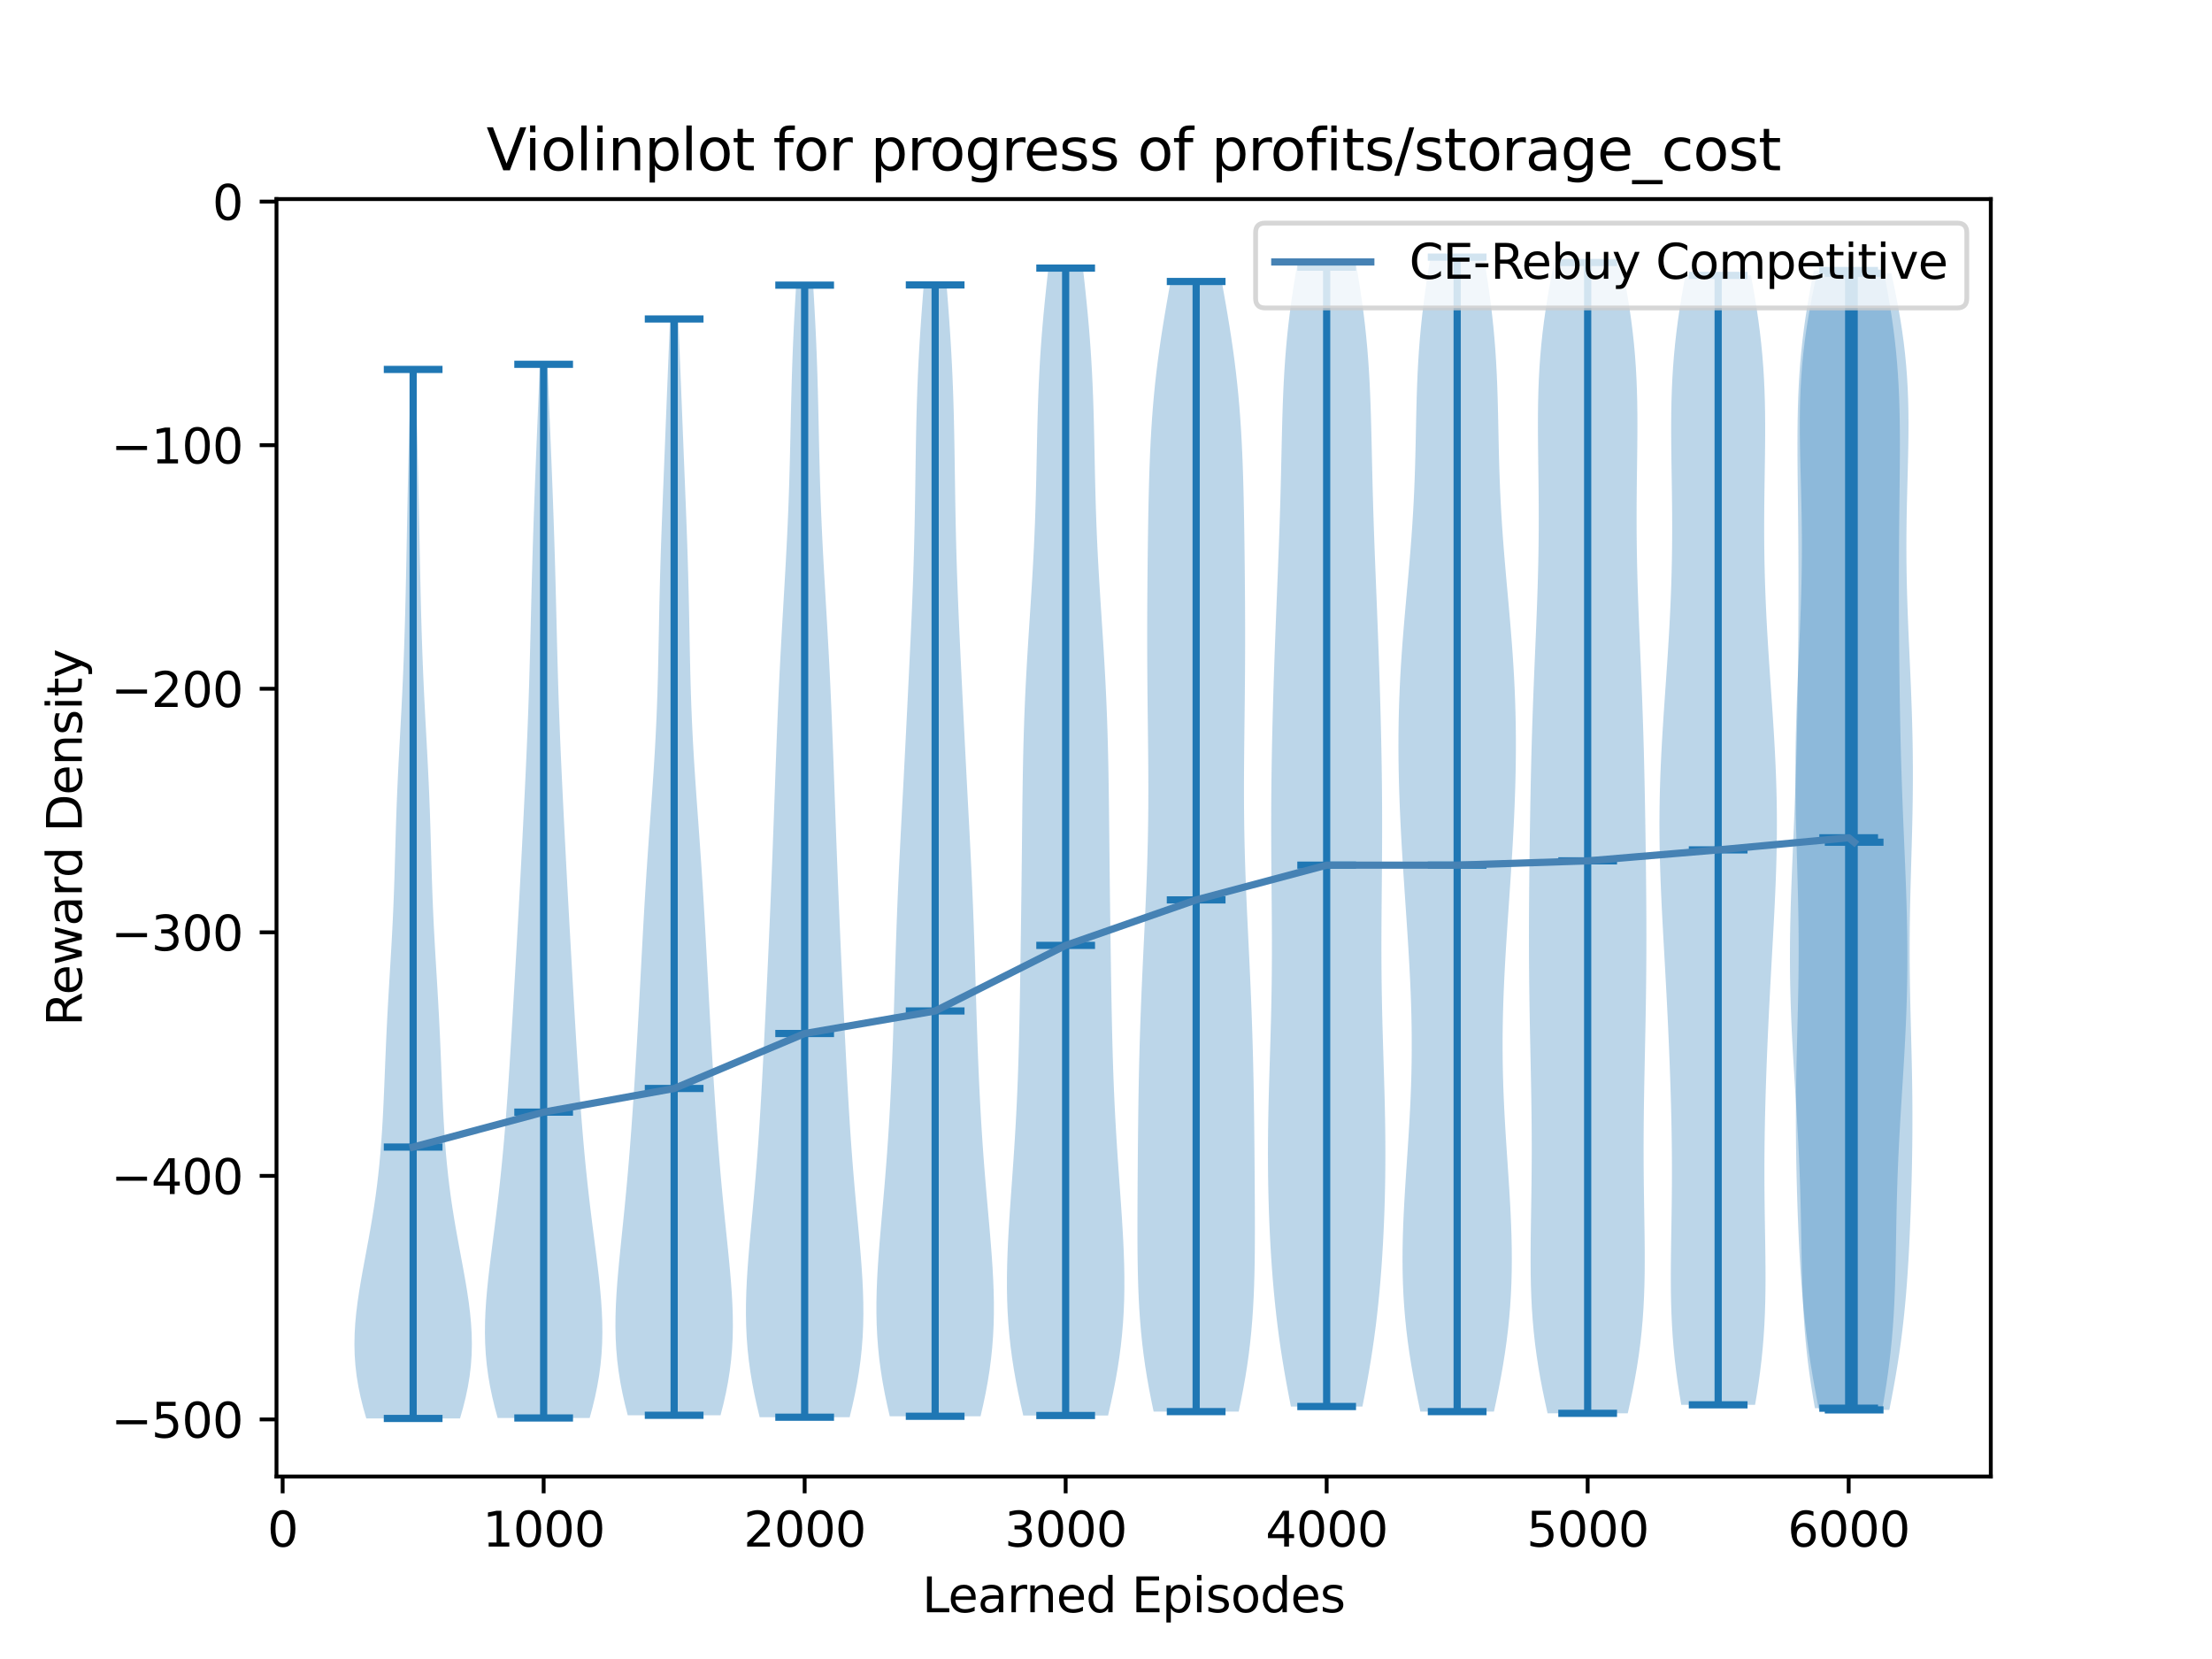 <?xml version="1.0" encoding="utf-8" standalone="no"?>
<!DOCTYPE svg PUBLIC "-//W3C//DTD SVG 1.1//EN"
  "http://www.w3.org/Graphics/SVG/1.1/DTD/svg11.dtd">
<svg xmlns:xlink="http://www.w3.org/1999/xlink" width="460.8pt" height="345.6pt" viewBox="0 0 460.8 345.6" xmlns="http://www.w3.org/2000/svg" version="1.1">
 <defs>
  <style type="text/css">*{stroke-linejoin: round; stroke-linecap: butt}</style>
 </defs>
 <g id="figure_1">
  <g id="patch_1">
   <path d="M 0 345.6 
L 460.8 345.6 
L 460.8 0 
L 0 0 
z
" style="fill: #ffffff"/>
  </g>
  <g id="axes_1">
   <g id="patch_2">
    <path d="M 57.6 307.584 
L 414.72 307.584 
L 414.72 41.472 
L 57.6 41.472 
z
" style="fill: #ffffff"/>
   </g>
   <g id="PolyCollection_1">
    <path d="M 95.828 295.488 
L 76.305 295.488 
L 75.674 293.281 
L 75.122 291.073 
L 74.66 288.866 
L 74.297 286.659 
L 74.039 284.451 
L 73.885 282.244 
L 73.833 280.036 
L 73.877 277.829 
L 74.009 275.622 
L 74.219 273.414 
L 74.494 271.207 
L 74.821 269 
L 75.188 266.792 
L 75.581 264.585 
L 75.99 262.377 
L 76.402 260.17 
L 76.809 257.963 
L 77.203 255.755 
L 77.576 253.548 
L 77.925 251.341 
L 78.247 249.133 
L 78.538 246.926 
L 78.799 244.718 
L 79.03 242.511 
L 79.233 240.304 
L 79.41 238.096 
L 79.564 235.889 
L 79.698 233.682 
L 79.816 231.474 
L 79.921 229.267 
L 80.017 227.06 
L 80.108 224.852 
L 80.197 222.645 
L 80.287 220.437 
L 80.38 218.23 
L 80.478 216.023 
L 80.583 213.815 
L 80.694 211.608 
L 80.813 209.401 
L 80.938 207.193 
L 81.067 204.986 
L 81.2 202.778 
L 81.333 200.571 
L 81.463 198.364 
L 81.589 196.156 
L 81.708 193.949 
L 81.819 191.742 
L 81.92 189.534 
L 82.011 187.327 
L 82.093 185.119 
L 82.167 182.912 
L 82.234 180.705 
L 82.297 178.497 
L 82.359 176.29 
L 82.423 174.083 
L 82.49 171.875 
L 82.563 169.668 
L 82.644 167.461 
L 82.733 165.253 
L 82.83 163.046 
L 82.934 160.838 
L 83.045 158.631 
L 83.161 156.424 
L 83.28 154.216 
L 83.399 152.009 
L 83.517 149.802 
L 83.633 147.594 
L 83.744 145.387 
L 83.849 143.179 
L 83.949 140.972 
L 84.041 138.765 
L 84.127 136.557 
L 84.206 134.35 
L 84.278 132.143 
L 84.345 129.935 
L 84.406 127.728 
L 84.463 125.52 
L 84.515 123.313 
L 84.564 121.106 
L 84.61 118.898 
L 84.654 116.691 
L 84.696 114.484 
L 84.738 112.276 
L 84.78 110.069 
L 84.822 107.862 
L 84.866 105.654 
L 84.911 103.447 
L 84.959 101.239 
L 85.009 99.032 
L 85.062 96.825 
L 85.118 94.617 
L 85.175 92.41 
L 85.235 90.203 
L 85.296 87.995 
L 85.357 85.788 
L 85.419 83.58 
L 85.48 81.373 
L 85.539 79.166 
L 85.596 76.958 
L 86.537 76.958 
L 86.537 76.958 
L 86.594 79.166 
L 86.653 81.373 
L 86.714 83.58 
L 86.776 85.788 
L 86.837 87.995 
L 86.898 90.203 
L 86.957 92.41 
L 87.015 94.617 
L 87.071 96.825 
L 87.123 99.032 
L 87.174 101.239 
L 87.221 103.447 
L 87.267 105.654 
L 87.311 107.862 
L 87.353 110.069 
L 87.395 112.276 
L 87.437 114.484 
L 87.479 116.691 
L 87.523 118.898 
L 87.569 121.106 
L 87.618 123.313 
L 87.67 125.52 
L 87.727 127.728 
L 87.788 129.935 
L 87.855 132.143 
L 87.927 134.35 
L 88.006 136.557 
L 88.092 138.765 
L 88.184 140.972 
L 88.283 143.179 
L 88.389 145.387 
L 88.5 147.594 
L 88.615 149.802 
L 88.734 152.009 
L 88.853 154.216 
L 88.972 156.424 
L 89.088 158.631 
L 89.198 160.838 
L 89.303 163.046 
L 89.4 165.253 
L 89.489 167.461 
L 89.569 169.668 
L 89.643 171.875 
L 89.71 174.083 
L 89.773 176.29 
L 89.836 178.497 
L 89.899 180.705 
L 89.966 182.912 
L 90.04 185.119 
L 90.122 187.327 
L 90.213 189.534 
L 90.314 191.742 
L 90.424 193.949 
L 90.544 196.156 
L 90.67 198.364 
L 90.8 200.571 
L 90.933 202.778 
L 91.065 204.986 
L 91.195 207.193 
L 91.32 209.401 
L 91.439 211.608 
L 91.55 213.815 
L 91.655 216.023 
L 91.753 218.23 
L 91.846 220.437 
L 91.936 222.645 
L 92.025 224.852 
L 92.115 227.06 
L 92.212 229.267 
L 92.317 231.474 
L 92.435 233.682 
L 92.569 235.889 
L 92.722 238.096 
L 92.899 240.304 
L 93.102 242.511 
L 93.334 244.718 
L 93.595 246.926 
L 93.886 249.133 
L 94.207 251.341 
L 94.556 253.548 
L 94.93 255.755 
L 95.324 257.963 
L 95.731 260.17 
L 96.143 262.377 
L 96.551 264.585 
L 96.945 266.792 
L 97.312 269 
L 97.639 271.207 
L 97.914 273.414 
L 98.123 275.622 
L 98.256 277.829 
L 98.3 280.036 
L 98.248 282.244 
L 98.094 284.451 
L 97.835 286.659 
L 97.473 288.866 
L 97.011 291.073 
L 96.459 293.281 
L 95.828 295.488 
z
" clip-path="url(#pa819d3e059)" style="fill: #1f77b4; fill-opacity: 0.3"/>
   </g>
   <g id="PolyCollection_2">
    <path d="M 122.841 295.387 
L 103.664 295.387 
L 103.066 293.169 
L 102.533 290.952 
L 102.074 288.735 
L 101.696 286.518 
L 101.402 284.301 
L 101.193 282.084 
L 101.066 279.867 
L 101.019 277.65 
L 101.043 275.433 
L 101.132 273.215 
L 101.275 270.998 
L 101.464 268.781 
L 101.688 266.564 
L 101.94 264.347 
L 102.209 262.13 
L 102.489 259.913 
L 102.773 257.696 
L 103.057 255.479 
L 103.335 253.261 
L 103.604 251.044 
L 103.864 248.827 
L 104.111 246.61 
L 104.347 244.393 
L 104.57 242.176 
L 104.78 239.959 
L 104.98 237.742 
L 105.168 235.525 
L 105.347 233.308 
L 105.517 231.09 
L 105.68 228.873 
L 105.836 226.656 
L 105.986 224.439 
L 106.131 222.222 
L 106.273 220.005 
L 106.411 217.788 
L 106.546 215.571 
L 106.679 213.354 
L 106.811 211.136 
L 106.941 208.919 
L 107.07 206.702 
L 107.198 204.485 
L 107.326 202.268 
L 107.453 200.051 
L 107.579 197.834 
L 107.704 195.617 
L 107.829 193.4 
L 107.952 191.182 
L 108.074 188.965 
L 108.195 186.748 
L 108.315 184.531 
L 108.433 182.314 
L 108.55 180.097 
L 108.666 177.88 
L 108.78 175.663 
L 108.893 173.446 
L 109.005 171.228 
L 109.116 169.011 
L 109.225 166.794 
L 109.333 164.577 
L 109.439 162.36 
L 109.542 160.143 
L 109.642 157.926 
L 109.74 155.709 
L 109.833 153.492 
L 109.922 151.275 
L 110.006 149.057 
L 110.086 146.84 
L 110.161 144.623 
L 110.231 142.406 
L 110.297 140.189 
L 110.359 137.972 
L 110.418 135.755 
L 110.474 133.538 
L 110.529 131.321 
L 110.582 129.103 
L 110.636 126.886 
L 110.691 124.669 
L 110.748 122.452 
L 110.806 120.235 
L 110.868 118.018 
L 110.932 115.801 
L 110.999 113.584 
L 111.07 111.367 
L 111.144 109.149 
L 111.22 106.932 
L 111.3 104.715 
L 111.382 102.498 
L 111.466 100.281 
L 111.553 98.064 
L 111.641 95.847 
L 111.73 93.63 
L 111.82 91.413 
L 111.911 89.195 
L 112.002 86.978 
L 112.092 84.761 
L 112.182 82.544 
L 112.271 80.327 
L 112.358 78.11 
L 112.442 75.893 
L 114.063 75.893 
L 114.063 75.893 
L 114.147 78.11 
L 114.234 80.327 
L 114.323 82.544 
L 114.412 84.761 
L 114.503 86.978 
L 114.594 89.195 
L 114.685 91.413 
L 114.775 93.63 
L 114.864 95.847 
L 114.952 98.064 
L 115.038 100.281 
L 115.123 102.498 
L 115.205 104.715 
L 115.284 106.932 
L 115.361 109.149 
L 115.435 111.367 
L 115.505 113.584 
L 115.573 115.801 
L 115.637 118.018 
L 115.698 120.235 
L 115.757 122.452 
L 115.813 124.669 
L 115.868 126.886 
L 115.922 129.103 
L 115.976 131.321 
L 116.031 133.538 
L 116.087 135.755 
L 116.146 137.972 
L 116.208 140.189 
L 116.273 142.406 
L 116.344 144.623 
L 116.418 146.84 
L 116.498 149.057 
L 116.583 151.275 
L 116.672 153.492 
L 116.765 155.709 
L 116.862 157.926 
L 116.963 160.143 
L 117.066 162.36 
L 117.172 164.577 
L 117.279 166.794 
L 117.389 169.011 
L 117.499 171.228 
L 117.611 173.446 
L 117.725 175.663 
L 117.839 177.88 
L 117.955 180.097 
L 118.072 182.314 
L 118.19 184.531 
L 118.31 186.748 
L 118.431 188.965 
L 118.553 191.182 
L 118.676 193.4 
L 118.801 195.617 
L 118.926 197.834 
L 119.052 200.051 
L 119.179 202.268 
L 119.306 204.485 
L 119.435 206.702 
L 119.564 208.919 
L 119.694 211.136 
L 119.825 213.354 
L 119.959 215.571 
L 120.094 217.788 
L 120.232 220.005 
L 120.374 222.222 
L 120.519 224.439 
L 120.669 226.656 
L 120.825 228.873 
L 120.988 231.09 
L 121.158 233.308 
L 121.337 235.525 
L 121.525 237.742 
L 121.724 239.959 
L 121.935 242.176 
L 122.158 244.393 
L 122.393 246.61 
L 122.641 248.827 
L 122.9 251.044 
L 123.17 253.261 
L 123.448 255.479 
L 123.731 257.696 
L 124.016 259.913 
L 124.296 262.13 
L 124.565 264.347 
L 124.816 266.564 
L 125.041 268.781 
L 125.23 270.998 
L 125.373 273.215 
L 125.462 275.433 
L 125.486 277.65 
L 125.438 279.867 
L 125.312 282.084 
L 125.103 284.301 
L 124.809 286.518 
L 124.43 288.735 
L 123.972 290.952 
L 123.439 293.169 
L 122.841 295.387 
z
" clip-path="url(#pa819d3e059)" style="fill: #1f77b4; fill-opacity: 0.3"/>
   </g>
   <g id="PolyCollection_3">
    <path d="M 150.104 294.828 
L 130.772 294.828 
L 130.185 292.522 
L 129.664 290.215 
L 129.218 287.908 
L 128.853 285.601 
L 128.571 283.294 
L 128.371 280.988 
L 128.251 278.681 
L 128.205 276.374 
L 128.225 274.067 
L 128.303 271.76 
L 128.429 269.454 
L 128.594 267.147 
L 128.789 264.84 
L 129.005 262.533 
L 129.234 260.226 
L 129.469 257.92 
L 129.706 255.613 
L 129.941 253.306 
L 130.171 250.999 
L 130.393 248.692 
L 130.606 246.386 
L 130.811 244.079 
L 131.007 241.772 
L 131.194 239.465 
L 131.373 237.158 
L 131.545 234.852 
L 131.71 232.545 
L 131.87 230.238 
L 132.024 227.931 
L 132.173 225.624 
L 132.318 223.318 
L 132.459 221.011 
L 132.597 218.704 
L 132.731 216.397 
L 132.863 214.091 
L 132.991 211.784 
L 133.118 209.477 
L 133.242 207.17 
L 133.365 204.863 
L 133.487 202.557 
L 133.609 200.25 
L 133.732 197.943 
L 133.856 195.636 
L 133.983 193.329 
L 134.113 191.023 
L 134.246 188.716 
L 134.384 186.409 
L 134.528 184.102 
L 134.676 181.795 
L 134.83 179.489 
L 134.988 177.182 
L 135.15 174.875 
L 135.315 172.568 
L 135.482 170.261 
L 135.649 167.955 
L 135.813 165.648 
L 135.974 163.341 
L 136.129 161.034 
L 136.276 158.727 
L 136.415 156.421 
L 136.542 154.114 
L 136.658 151.807 
L 136.763 149.5 
L 136.855 147.193 
L 136.936 144.887 
L 137.007 142.58 
L 137.068 140.273 
L 137.122 137.966 
L 137.171 135.659 
L 137.217 133.353 
L 137.261 131.046 
L 137.306 128.739 
L 137.353 126.432 
L 137.404 124.125 
L 137.46 121.819 
L 137.521 119.512 
L 137.589 117.205 
L 137.662 114.898 
L 137.74 112.591 
L 137.823 110.285 
L 137.91 107.978 
L 137.999 105.671 
L 138.09 103.364 
L 138.183 101.057 
L 138.275 98.751 
L 138.368 96.444 
L 138.461 94.137 
L 138.553 91.83 
L 138.644 89.523 
L 138.736 87.217 
L 138.828 84.91 
L 138.92 82.603 
L 139.013 80.296 
L 139.106 77.99 
L 139.2 75.683 
L 139.294 73.376 
L 139.388 71.069 
L 139.481 68.762 
L 139.573 66.456 
L 141.304 66.456 
L 141.304 66.456 
L 141.396 68.762 
L 141.489 71.069 
L 141.583 73.376 
L 141.677 75.683 
L 141.771 77.99 
L 141.864 80.296 
L 141.957 82.603 
L 142.049 84.91 
L 142.141 87.217 
L 142.232 89.523 
L 142.324 91.83 
L 142.416 94.137 
L 142.508 96.444 
L 142.601 98.751 
L 142.694 101.057 
L 142.786 103.364 
L 142.878 105.671 
L 142.967 107.978 
L 143.054 110.285 
L 143.137 112.591 
L 143.215 114.898 
L 143.288 117.205 
L 143.355 119.512 
L 143.417 121.819 
L 143.473 124.125 
L 143.524 126.432 
L 143.571 128.739 
L 143.616 131.046 
L 143.66 133.353 
L 143.705 135.659 
L 143.754 137.966 
L 143.808 140.273 
L 143.87 142.58 
L 143.94 144.887 
L 144.021 147.193 
L 144.114 149.5 
L 144.218 151.807 
L 144.334 154.114 
L 144.462 156.421 
L 144.6 158.727 
L 144.748 161.034 
L 144.903 163.341 
L 145.063 165.648 
L 145.228 167.955 
L 145.395 170.261 
L 145.561 172.568 
L 145.726 174.875 
L 145.889 177.182 
L 146.047 179.489 
L 146.2 181.795 
L 146.349 184.102 
L 146.492 186.409 
L 146.63 188.716 
L 146.764 191.023 
L 146.894 193.329 
L 147.02 195.636 
L 147.144 197.943 
L 147.267 200.25 
L 147.389 202.557 
L 147.511 204.863 
L 147.634 207.17 
L 147.759 209.477 
L 147.885 211.784 
L 148.014 214.091 
L 148.145 216.397 
L 148.28 218.704 
L 148.417 221.011 
L 148.558 223.318 
L 148.703 225.624 
L 148.853 227.931 
L 149.007 230.238 
L 149.166 232.545 
L 149.332 234.852 
L 149.504 237.158 
L 149.683 239.465 
L 149.87 241.772 
L 150.066 244.079 
L 150.27 246.386 
L 150.484 248.692 
L 150.706 250.999 
L 150.935 253.306 
L 151.17 255.613 
L 151.407 257.92 
L 151.643 260.226 
L 151.872 262.533 
L 152.087 264.84 
L 152.282 267.147 
L 152.447 269.454 
L 152.574 271.76 
L 152.652 274.067 
L 152.672 276.374 
L 152.626 278.681 
L 152.505 280.988 
L 152.306 283.294 
L 152.024 285.601 
L 151.658 287.908 
L 151.213 290.215 
L 150.692 292.522 
L 150.104 294.828 
z
" clip-path="url(#pa819d3e059)" style="fill: #1f77b4; fill-opacity: 0.3"/>
   </g>
   <g id="PolyCollection_4">
    <path d="M 176.996 295.234 
L 158.253 295.234 
L 157.68 292.852 
L 157.158 290.47 
L 156.697 288.088 
L 156.303 285.706 
L 155.978 283.324 
L 155.726 280.941 
L 155.546 278.559 
L 155.436 276.177 
L 155.391 273.795 
L 155.405 271.413 
L 155.473 269.031 
L 155.585 266.649 
L 155.735 264.267 
L 155.913 261.884 
L 156.112 259.502 
L 156.324 257.12 
L 156.544 254.738 
L 156.766 252.356 
L 156.984 249.974 
L 157.197 247.592 
L 157.401 245.209 
L 157.596 242.827 
L 157.78 240.445 
L 157.954 238.063 
L 158.117 235.681 
L 158.272 233.299 
L 158.419 230.917 
L 158.56 228.535 
L 158.694 226.152 
L 158.824 223.77 
L 158.95 221.388 
L 159.073 219.006 
L 159.194 216.624 
L 159.313 214.242 
L 159.43 211.86 
L 159.545 209.477 
L 159.659 207.095 
L 159.772 204.713 
L 159.883 202.331 
L 159.992 199.949 
L 160.1 197.567 
L 160.206 195.185 
L 160.31 192.802 
L 160.413 190.42 
L 160.513 188.038 
L 160.612 185.656 
L 160.708 183.274 
L 160.803 180.892 
L 160.895 178.51 
L 160.986 176.128 
L 161.075 173.745 
L 161.163 171.363 
L 161.25 168.981 
L 161.336 166.599 
L 161.422 164.217 
L 161.508 161.835 
L 161.595 159.453 
L 161.683 157.07 
L 161.773 154.688 
L 161.866 152.306 
L 161.962 149.924 
L 162.063 147.542 
L 162.167 145.16 
L 162.277 142.778 
L 162.392 140.396 
L 162.512 138.013 
L 162.638 135.631 
L 162.767 133.249 
L 162.901 130.867 
L 163.038 128.485 
L 163.177 126.103 
L 163.316 123.721 
L 163.454 121.338 
L 163.59 118.956 
L 163.721 116.574 
L 163.847 114.192 
L 163.966 111.81 
L 164.077 109.428 
L 164.179 107.046 
L 164.272 104.663 
L 164.356 102.281 
L 164.431 99.899 
L 164.499 97.517 
L 164.56 95.135 
L 164.615 92.753 
L 164.668 90.371 
L 164.72 87.989 
L 164.773 85.606 
L 164.829 83.224 
L 164.89 80.842 
L 164.959 78.46 
L 165.036 76.078 
L 165.123 73.696 
L 165.221 71.314 
L 165.329 68.931 
L 165.447 66.549 
L 165.574 64.167 
L 165.708 61.785 
L 165.849 59.403 
L 169.4 59.403 
L 169.4 59.403 
L 169.54 61.785 
L 169.675 64.167 
L 169.802 66.549 
L 169.92 68.931 
L 170.027 71.314 
L 170.125 73.696 
L 170.212 76.078 
L 170.29 78.46 
L 170.358 80.842 
L 170.42 83.224 
L 170.476 85.606 
L 170.529 87.989 
L 170.58 90.371 
L 170.633 92.753 
L 170.689 95.135 
L 170.75 97.517 
L 170.817 99.899 
L 170.892 102.281 
L 170.976 104.663 
L 171.07 107.046 
L 171.172 109.428 
L 171.283 111.81 
L 171.402 114.192 
L 171.528 116.574 
L 171.659 118.956 
L 171.795 121.338 
L 171.933 123.721 
L 172.072 126.103 
L 172.21 128.485 
L 172.347 130.867 
L 172.481 133.249 
L 172.611 135.631 
L 172.736 138.013 
L 172.856 140.396 
L 172.971 142.778 
L 173.081 145.16 
L 173.186 147.542 
L 173.286 149.924 
L 173.382 152.306 
L 173.475 154.688 
L 173.566 157.07 
L 173.654 159.453 
L 173.741 161.835 
L 173.827 164.217 
L 173.912 166.599 
L 173.999 168.981 
L 174.085 171.363 
L 174.173 173.745 
L 174.262 176.128 
L 174.353 178.51 
L 174.446 180.892 
L 174.54 183.274 
L 174.637 185.656 
L 174.735 188.038 
L 174.836 190.42 
L 174.938 192.802 
L 175.042 195.185 
L 175.148 197.567 
L 175.256 199.949 
L 175.366 202.331 
L 175.477 204.713 
L 175.589 207.095 
L 175.703 209.477 
L 175.819 211.86 
L 175.936 214.242 
L 176.054 216.624 
L 176.175 219.006 
L 176.298 221.388 
L 176.425 223.77 
L 176.554 226.152 
L 176.689 228.535 
L 176.829 230.917 
L 176.976 233.299 
L 177.131 235.681 
L 177.295 238.063 
L 177.469 240.445 
L 177.653 242.827 
L 177.847 245.209 
L 178.051 247.592 
L 178.264 249.974 
L 178.483 252.356 
L 178.704 254.738 
L 178.924 257.12 
L 179.137 259.502 
L 179.336 261.884 
L 179.514 264.267 
L 179.663 266.649 
L 179.776 269.031 
L 179.843 271.413 
L 179.858 273.795 
L 179.813 276.177 
L 179.702 278.559 
L 179.522 280.941 
L 179.27 283.324 
L 178.946 285.706 
L 178.551 288.088 
L 178.09 290.47 
L 177.569 292.852 
L 176.996 295.234 
z
" clip-path="url(#pa819d3e059)" style="fill: #1f77b4; fill-opacity: 0.3"/>
   </g>
   <g id="PolyCollection_5">
    <path d="M 204.272 295.031 
L 185.348 295.031 
L 184.802 292.651 
L 184.306 290.27 
L 183.866 287.89 
L 183.487 285.509 
L 183.173 283.128 
L 182.927 280.748 
L 182.747 278.367 
L 182.631 275.987 
L 182.577 273.606 
L 182.578 271.225 
L 182.629 268.845 
L 182.724 266.464 
L 182.855 264.084 
L 183.015 261.703 
L 183.196 259.322 
L 183.393 256.942 
L 183.599 254.561 
L 183.808 252.181 
L 184.017 249.8 
L 184.222 247.419 
L 184.419 245.039 
L 184.608 242.658 
L 184.786 240.278 
L 184.954 237.897 
L 185.11 235.516 
L 185.256 233.136 
L 185.391 230.755 
L 185.515 228.375 
L 185.631 225.994 
L 185.738 223.613 
L 185.838 221.233 
L 185.93 218.852 
L 186.017 216.472 
L 186.098 214.091 
L 186.175 211.71 
L 186.25 209.33 
L 186.322 206.949 
L 186.393 204.569 
L 186.465 202.188 
L 186.539 199.807 
L 186.615 197.427 
L 186.695 195.046 
L 186.779 192.666 
L 186.869 190.285 
L 186.964 187.904 
L 187.065 185.524 
L 187.172 183.143 
L 187.284 180.763 
L 187.401 178.382 
L 187.521 176.001 
L 187.644 173.621 
L 187.768 171.24 
L 187.894 168.86 
L 188.02 166.479 
L 188.146 164.098 
L 188.271 161.718 
L 188.394 159.337 
L 188.516 156.957 
L 188.637 154.576 
L 188.757 152.195 
L 188.876 149.815 
L 188.995 147.434 
L 189.112 145.054 
L 189.23 142.673 
L 189.346 140.292 
L 189.462 137.912 
L 189.576 135.531 
L 189.689 133.151 
L 189.798 130.77 
L 189.904 128.39 
L 190.005 126.009 
L 190.1 123.628 
L 190.19 121.248 
L 190.272 118.867 
L 190.347 116.487 
L 190.415 114.106 
L 190.475 111.725 
L 190.529 109.345 
L 190.576 106.964 
L 190.617 104.584 
L 190.655 102.203 
L 190.69 99.822 
L 190.724 97.442 
L 190.759 95.061 
L 190.798 92.681 
L 190.841 90.3 
L 190.892 87.919 
L 190.952 85.539 
L 191.023 83.158 
L 191.106 80.778 
L 191.202 78.397 
L 191.312 76.016 
L 191.437 73.636 
L 191.575 71.255 
L 191.727 68.875 
L 191.89 66.494 
L 192.064 64.113 
L 192.246 61.733 
L 192.433 59.352 
L 197.187 59.352 
L 197.187 59.352 
L 197.375 61.733 
L 197.556 64.113 
L 197.73 66.494 
L 197.893 68.875 
L 198.045 71.255 
L 198.183 73.636 
L 198.308 76.016 
L 198.418 78.397 
L 198.515 80.778 
L 198.598 83.158 
L 198.668 85.539 
L 198.728 87.919 
L 198.779 90.3 
L 198.823 92.681 
L 198.861 95.061 
L 198.896 97.442 
L 198.931 99.822 
L 198.966 102.203 
L 199.003 104.584 
L 199.045 106.964 
L 199.092 109.345 
L 199.145 111.725 
L 199.205 114.106 
L 199.273 116.487 
L 199.348 118.867 
L 199.431 121.248 
L 199.52 123.628 
L 199.616 126.009 
L 199.717 128.39 
L 199.822 130.77 
L 199.932 133.151 
L 200.044 135.531 
L 200.158 137.912 
L 200.274 140.292 
L 200.391 142.673 
L 200.508 145.054 
L 200.626 147.434 
L 200.744 149.815 
L 200.863 152.195 
L 200.983 154.576 
L 201.104 156.957 
L 201.226 159.337 
L 201.35 161.718 
L 201.475 164.098 
L 201.6 166.479 
L 201.726 168.86 
L 201.852 171.24 
L 201.977 173.621 
L 202.1 176.001 
L 202.22 178.382 
L 202.336 180.763 
L 202.448 183.143 
L 202.555 185.524 
L 202.656 187.904 
L 202.751 190.285 
L 202.841 192.666 
L 202.926 195.046 
L 203.006 197.427 
L 203.082 199.807 
L 203.155 202.188 
L 203.227 204.569 
L 203.298 206.949 
L 203.371 209.33 
L 203.445 211.71 
L 203.522 214.091 
L 203.604 216.472 
L 203.69 218.852 
L 203.783 221.233 
L 203.882 223.613 
L 203.989 225.994 
L 204.105 228.375 
L 204.23 230.755 
L 204.365 233.136 
L 204.51 235.516 
L 204.667 237.897 
L 204.834 240.278 
L 205.012 242.658 
L 205.201 245.039 
L 205.399 247.419 
L 205.603 249.8 
L 205.812 252.181 
L 206.022 254.561 
L 206.228 256.942 
L 206.424 259.322 
L 206.606 261.703 
L 206.765 264.084 
L 206.896 266.464 
L 206.991 268.845 
L 207.042 271.225 
L 207.044 273.606 
L 206.989 275.987 
L 206.874 278.367 
L 206.694 280.748 
L 206.447 283.128 
L 206.133 285.509 
L 205.755 287.89 
L 205.315 290.27 
L 204.818 292.651 
L 204.272 295.031 
z
" clip-path="url(#pa819d3e059)" style="fill: #1f77b4; fill-opacity: 0.3"/>
   </g>
   <g id="PolyCollection_6">
    <path d="M 230.831 294.879 
L 213.162 294.879 
L 212.61 292.465 
L 212.094 290.05 
L 211.621 287.636 
L 211.196 285.221 
L 210.823 282.807 
L 210.507 280.393 
L 210.247 277.978 
L 210.045 275.564 
L 209.898 273.149 
L 209.805 270.735 
L 209.762 268.32 
L 209.765 265.906 
L 209.808 263.492 
L 209.886 261.077 
L 209.993 258.663 
L 210.123 256.248 
L 210.272 253.834 
L 210.433 251.42 
L 210.602 249.005 
L 210.774 246.591 
L 210.945 244.176 
L 211.113 241.762 
L 211.274 239.347 
L 211.426 236.933 
L 211.568 234.519 
L 211.699 232.104 
L 211.819 229.69 
L 211.926 227.275 
L 212.022 224.861 
L 212.108 222.446 
L 212.184 220.032 
L 212.251 217.618 
L 212.311 215.203 
L 212.365 212.789 
L 212.413 210.374 
L 212.458 207.96 
L 212.499 205.545 
L 212.538 203.131 
L 212.576 200.717 
L 212.612 198.302 
L 212.647 195.888 
L 212.681 193.473 
L 212.714 191.059 
L 212.745 188.645 
L 212.776 186.23 
L 212.805 183.816 
L 212.833 181.401 
L 212.86 178.987 
L 212.885 176.572 
L 212.911 174.158 
L 212.936 171.744 
L 212.962 169.329 
L 212.991 166.915 
L 213.023 164.5 
L 213.06 162.086 
L 213.103 159.671 
L 213.153 157.257 
L 213.212 154.843 
L 213.282 152.428 
L 213.362 150.014 
L 213.454 147.599 
L 213.557 145.185 
L 213.672 142.77 
L 213.798 140.356 
L 213.934 137.942 
L 214.078 135.527 
L 214.228 133.113 
L 214.383 130.698 
L 214.54 128.284 
L 214.697 125.87 
L 214.85 123.455 
L 214.999 121.041 
L 215.139 118.626 
L 215.271 116.212 
L 215.392 113.797 
L 215.501 111.383 
L 215.598 108.969 
L 215.683 106.554 
L 215.757 104.14 
L 215.821 101.725 
L 215.878 99.311 
L 215.929 96.896 
L 215.978 94.482 
L 216.027 92.068 
L 216.08 89.653 
L 216.14 87.239 
L 216.21 84.824 
L 216.293 82.41 
L 216.391 79.995 
L 216.508 77.581 
L 216.643 75.167 
L 216.799 72.752 
L 216.976 70.338 
L 217.172 67.923 
L 217.388 65.509 
L 217.621 63.094 
L 217.869 60.68 
L 218.128 58.266 
L 218.397 55.851 
L 225.595 55.851 
L 225.595 55.851 
L 225.864 58.266 
L 226.124 60.68 
L 226.371 63.094 
L 226.604 65.509 
L 226.82 67.923 
L 227.017 70.338 
L 227.193 72.752 
L 227.349 75.167 
L 227.485 77.581 
L 227.601 79.995 
L 227.7 82.41 
L 227.782 84.824 
L 227.852 87.239 
L 227.912 89.653 
L 227.965 92.068 
L 228.014 94.482 
L 228.063 96.896 
L 228.114 99.311 
L 228.171 101.725 
L 228.235 104.14 
L 228.309 106.554 
L 228.395 108.969 
L 228.492 111.383 
L 228.601 113.797 
L 228.721 116.212 
L 228.853 118.626 
L 228.994 121.041 
L 229.142 123.455 
L 229.295 125.87 
L 229.452 128.284 
L 229.609 130.698 
L 229.764 133.113 
L 229.914 135.527 
L 230.059 137.942 
L 230.194 140.356 
L 230.32 142.77 
L 230.435 145.185 
L 230.539 147.599 
L 230.63 150.014 
L 230.711 152.428 
L 230.78 154.843 
L 230.839 157.257 
L 230.89 159.671 
L 230.933 162.086 
L 230.969 164.5 
L 231.001 166.915 
L 231.03 169.329 
L 231.056 171.744 
L 231.082 174.158 
L 231.107 176.572 
L 231.133 178.987 
L 231.159 181.401 
L 231.187 183.816 
L 231.216 186.23 
L 231.247 188.645 
L 231.279 191.059 
L 231.312 193.473 
L 231.346 195.888 
L 231.381 198.302 
L 231.417 200.717 
L 231.454 203.131 
L 231.493 205.545 
L 231.534 207.96 
L 231.579 210.374 
L 231.627 212.789 
L 231.681 215.203 
L 231.741 217.618 
L 231.808 220.032 
L 231.884 222.446 
L 231.97 224.861 
L 232.066 227.275 
L 232.174 229.69 
L 232.293 232.104 
L 232.424 234.519 
L 232.566 236.933 
L 232.718 239.347 
L 232.879 241.762 
L 233.047 244.176 
L 233.218 246.591 
L 233.391 249.005 
L 233.559 251.42 
L 233.72 253.834 
L 233.869 256.248 
L 234 258.663 
L 234.107 261.077 
L 234.184 263.492 
L 234.227 265.906 
L 234.23 268.32 
L 234.187 270.735 
L 234.094 273.149 
L 233.947 275.564 
L 233.745 277.978 
L 233.486 280.393 
L 233.169 282.807 
L 232.797 285.221 
L 232.372 287.636 
L 231.898 290.05 
L 231.382 292.465 
L 230.831 294.879 
z
" clip-path="url(#pa819d3e059)" style="fill: #1f77b4; fill-opacity: 0.3"/>
   </g>
   <g id="PolyCollection_7">
    <path d="M 258.04 294.067 
L 240.325 294.067 
L 239.827 291.689 
L 239.365 289.311 
L 238.943 286.933 
L 238.564 284.555 
L 238.23 282.177 
L 237.942 279.799 
L 237.698 277.421 
L 237.496 275.043 
L 237.333 272.665 
L 237.207 270.287 
L 237.111 267.909 
L 237.043 265.531 
L 236.996 263.153 
L 236.967 260.775 
L 236.953 258.397 
L 236.948 256.019 
L 236.952 253.641 
L 236.96 251.263 
L 236.972 248.885 
L 236.986 246.507 
L 237.003 244.129 
L 237.02 241.751 
L 237.04 239.373 
L 237.063 236.994 
L 237.088 234.616 
L 237.117 232.238 
L 237.15 229.86 
L 237.188 227.482 
L 237.232 225.104 
L 237.282 222.726 
L 237.338 220.348 
L 237.402 217.97 
L 237.473 215.592 
L 237.551 213.214 
L 237.636 210.836 
L 237.729 208.458 
L 237.827 206.08 
L 237.932 203.702 
L 238.041 201.324 
L 238.153 198.946 
L 238.268 196.568 
L 238.383 194.19 
L 238.497 191.812 
L 238.608 189.434 
L 238.713 187.056 
L 238.812 184.678 
L 238.903 182.3 
L 238.984 179.922 
L 239.053 177.544 
L 239.111 175.166 
L 239.156 172.788 
L 239.189 170.409 
L 239.211 168.031 
L 239.22 165.653 
L 239.22 163.275 
L 239.211 160.897 
L 239.195 158.519 
L 239.173 156.141 
L 239.148 153.763 
L 239.12 151.385 
L 239.092 149.007 
L 239.065 146.629 
L 239.04 144.251 
L 239.019 141.873 
L 239.002 139.495 
L 238.99 137.117 
L 238.983 134.739 
L 238.981 132.361 
L 238.984 129.983 
L 238.992 127.605 
L 239.004 125.227 
L 239.021 122.849 
L 239.041 120.471 
L 239.064 118.093 
L 239.091 115.715 
L 239.12 113.337 
L 239.154 110.959 
L 239.191 108.581 
L 239.234 106.203 
L 239.284 103.824 
L 239.342 101.446 
L 239.41 99.068 
L 239.491 96.69 
L 239.587 94.312 
L 239.701 91.934 
L 239.835 89.556 
L 239.992 87.178 
L 240.173 84.8 
L 240.381 82.422 
L 240.617 80.044 
L 240.882 77.666 
L 241.175 75.288 
L 241.495 72.91 
L 241.841 70.532 
L 242.211 68.154 
L 242.6 65.776 
L 243.006 63.398 
L 243.425 61.02 
L 243.85 58.642 
L 254.514 58.642 
L 254.514 58.642 
L 254.939 61.02 
L 255.358 63.398 
L 255.764 65.776 
L 256.154 68.154 
L 256.523 70.532 
L 256.869 72.91 
L 257.189 75.288 
L 257.482 77.666 
L 257.747 80.044 
L 257.983 82.422 
L 258.191 84.8 
L 258.372 87.178 
L 258.529 89.556 
L 258.663 91.934 
L 258.777 94.312 
L 258.873 96.69 
L 258.954 99.068 
L 259.022 101.446 
L 259.08 103.824 
L 259.13 106.203 
L 259.173 108.581 
L 259.21 110.959 
L 259.244 113.337 
L 259.274 115.715 
L 259.3 118.093 
L 259.323 120.471 
L 259.343 122.849 
L 259.36 125.227 
L 259.372 127.605 
L 259.38 129.983 
L 259.383 132.361 
L 259.381 134.739 
L 259.374 137.117 
L 259.362 139.495 
L 259.345 141.873 
L 259.324 144.251 
L 259.299 146.629 
L 259.272 149.007 
L 259.244 151.385 
L 259.217 153.763 
L 259.191 156.141 
L 259.169 158.519 
L 259.153 160.897 
L 259.144 163.275 
L 259.144 165.653 
L 259.154 168.031 
L 259.175 170.409 
L 259.208 172.788 
L 259.253 175.166 
L 259.311 177.544 
L 259.381 179.922 
L 259.461 182.3 
L 259.552 184.678 
L 259.651 187.056 
L 259.756 189.434 
L 259.867 191.812 
L 259.981 194.19 
L 260.096 196.568 
L 260.211 198.946 
L 260.323 201.324 
L 260.433 203.702 
L 260.537 206.08 
L 260.636 208.458 
L 260.728 210.836 
L 260.813 213.214 
L 260.891 215.592 
L 260.962 217.97 
L 261.026 220.348 
L 261.083 222.726 
L 261.133 225.104 
L 261.176 227.482 
L 261.214 229.86 
L 261.248 232.238 
L 261.276 234.616 
L 261.302 236.994 
L 261.324 239.373 
L 261.344 241.751 
L 261.362 244.129 
L 261.378 246.507 
L 261.392 248.885 
L 261.404 251.263 
L 261.413 253.641 
L 261.416 256.019 
L 261.411 258.397 
L 261.397 260.775 
L 261.368 263.153 
L 261.322 265.531 
L 261.253 267.909 
L 261.157 270.287 
L 261.031 272.665 
L 260.868 275.043 
L 260.667 277.421 
L 260.422 279.799 
L 260.134 282.177 
L 259.8 284.555 
L 259.421 286.933 
L 258.999 289.311 
L 258.537 291.689 
L 258.04 294.067 
z
" clip-path="url(#pa819d3e059)" style="fill: #1f77b4; fill-opacity: 0.3"/>
   </g>
   <g id="PolyCollection_8">
    <path d="M 283.818 293.002 
L 268.918 293.002 
L 268.449 290.604 
L 268 288.207 
L 267.574 285.809 
L 267.174 283.412 
L 266.801 281.014 
L 266.457 278.617 
L 266.141 276.219 
L 265.854 273.822 
L 265.595 271.424 
L 265.361 269.027 
L 265.152 266.629 
L 264.966 264.232 
L 264.801 261.834 
L 264.657 259.437 
L 264.531 257.039 
L 264.424 254.642 
L 264.334 252.244 
L 264.261 249.847 
L 264.205 247.449 
L 264.165 245.052 
L 264.142 242.654 
L 264.134 240.257 
L 264.142 237.859 
L 264.165 235.462 
L 264.201 233.064 
L 264.248 230.667 
L 264.306 228.269 
L 264.372 225.872 
L 264.443 223.474 
L 264.517 221.077 
L 264.591 218.679 
L 264.663 216.281 
L 264.731 213.884 
L 264.792 211.486 
L 264.845 209.089 
L 264.888 206.691 
L 264.922 204.294 
L 264.945 201.896 
L 264.958 199.499 
L 264.962 197.101 
L 264.957 194.704 
L 264.946 192.306 
L 264.929 189.909 
L 264.909 187.511 
L 264.888 185.114 
L 264.866 182.716 
L 264.847 180.319 
L 264.83 177.921 
L 264.819 175.524 
L 264.813 173.126 
L 264.813 170.729 
L 264.82 168.331 
L 264.835 165.934 
L 264.856 163.536 
L 264.885 161.139 
L 264.921 158.741 
L 264.963 156.344 
L 265.012 153.946 
L 265.067 151.549 
L 265.127 149.151 
L 265.192 146.754 
L 265.262 144.356 
L 265.336 141.959 
L 265.415 139.561 
L 265.497 137.164 
L 265.583 134.766 
L 265.672 132.369 
L 265.764 129.971 
L 265.858 127.574 
L 265.953 125.176 
L 266.05 122.779 
L 266.146 120.381 
L 266.241 117.984 
L 266.334 115.586 
L 266.424 113.189 
L 266.51 110.791 
L 266.591 108.394 
L 266.666 105.996 
L 266.735 103.598 
L 266.799 101.201 
L 266.858 98.803 
L 266.913 96.406 
L 266.966 94.008 
L 267.021 91.611 
L 267.079 89.213 
L 267.144 86.816 
L 267.221 84.418 
L 267.314 82.021 
L 267.425 79.623 
L 267.561 77.226 
L 267.723 74.828 
L 267.915 72.431 
L 268.138 70.033 
L 268.395 67.636 
L 268.684 65.238 
L 269.005 62.841 
L 269.356 60.443 
L 269.733 58.046 
L 270.132 55.648 
L 282.604 55.648 
L 282.604 55.648 
L 283.003 58.046 
L 283.38 60.443 
L 283.731 62.841 
L 284.052 65.238 
L 284.341 67.636 
L 284.598 70.033 
L 284.821 72.431 
L 285.013 74.828 
L 285.175 77.226 
L 285.311 79.623 
L 285.422 82.021 
L 285.515 84.418 
L 285.592 86.816 
L 285.657 89.213 
L 285.715 91.611 
L 285.77 94.008 
L 285.823 96.406 
L 285.878 98.803 
L 285.937 101.201 
L 286.001 103.598 
L 286.07 105.996 
L 286.145 108.394 
L 286.226 110.791 
L 286.312 113.189 
L 286.402 115.586 
L 286.495 117.984 
L 286.59 120.381 
L 286.686 122.779 
L 286.783 125.176 
L 286.878 127.574 
L 286.972 129.971 
L 287.064 132.369 
L 287.153 134.766 
L 287.239 137.164 
L 287.321 139.561 
L 287.4 141.959 
L 287.474 144.356 
L 287.544 146.754 
L 287.609 149.151 
L 287.669 151.549 
L 287.724 153.946 
L 287.773 156.344 
L 287.815 158.741 
L 287.851 161.139 
L 287.88 163.536 
L 287.901 165.934 
L 287.916 168.331 
L 287.923 170.729 
L 287.923 173.126 
L 287.917 175.524 
L 287.906 177.921 
L 287.889 180.319 
L 287.87 182.716 
L 287.848 185.114 
L 287.827 187.511 
L 287.807 189.909 
L 287.79 192.306 
L 287.779 194.704 
L 287.774 197.101 
L 287.778 199.499 
L 287.791 201.896 
L 287.814 204.294 
L 287.848 206.691 
L 287.891 209.089 
L 287.944 211.486 
L 288.005 213.884 
L 288.073 216.281 
L 288.145 218.679 
L 288.219 221.077 
L 288.293 223.474 
L 288.364 225.872 
L 288.43 228.269 
L 288.488 230.667 
L 288.535 233.064 
L 288.571 235.462 
L 288.594 237.859 
L 288.602 240.257 
L 288.594 242.654 
L 288.571 245.052 
L 288.531 247.449 
L 288.475 249.847 
L 288.402 252.244 
L 288.312 254.642 
L 288.205 257.039 
L 288.079 259.437 
L 287.935 261.834 
L 287.77 264.232 
L 287.584 266.629 
L 287.375 269.027 
L 287.141 271.424 
L 286.882 273.822 
L 286.595 276.219 
L 286.279 278.617 
L 285.935 281.014 
L 285.562 283.412 
L 285.162 285.809 
L 284.736 288.207 
L 284.287 290.604 
L 283.818 293.002 
z
" clip-path="url(#pa819d3e059)" style="fill: #1f77b4; fill-opacity: 0.3"/>
   </g>
   <g id="PolyCollection_9">
    <path d="M 311.218 294.067 
L 295.89 294.067 
L 295.375 291.638 
L 294.884 289.209 
L 294.422 286.779 
L 293.996 284.35 
L 293.61 281.921 
L 293.267 279.492 
L 292.97 277.062 
L 292.72 274.633 
L 292.518 272.204 
L 292.363 269.774 
L 292.255 267.345 
L 292.191 264.916 
L 292.169 262.487 
L 292.184 260.057 
L 292.234 257.628 
L 292.315 255.199 
L 292.42 252.769 
L 292.547 250.34 
L 292.69 247.911 
L 292.845 245.482 
L 293.006 243.052 
L 293.168 240.623 
L 293.328 238.194 
L 293.481 235.764 
L 293.623 233.335 
L 293.751 230.906 
L 293.861 228.477 
L 293.952 226.047 
L 294.021 223.618 
L 294.067 221.189 
L 294.089 218.759 
L 294.088 216.33 
L 294.063 213.901 
L 294.016 211.472 
L 293.947 209.042 
L 293.858 206.613 
L 293.752 204.184 
L 293.63 201.754 
L 293.495 199.325 
L 293.349 196.896 
L 293.195 194.467 
L 293.035 192.037 
L 292.871 189.608 
L 292.706 187.179 
L 292.542 184.749 
L 292.381 182.32 
L 292.225 179.891 
L 292.077 177.462 
L 291.936 175.032 
L 291.807 172.603 
L 291.689 170.174 
L 291.585 167.744 
L 291.496 165.315 
L 291.424 162.886 
L 291.37 160.457 
L 291.335 158.027 
L 291.32 155.598 
L 291.327 153.169 
L 291.357 150.739 
L 291.409 148.31 
L 291.484 145.881 
L 291.582 143.452 
L 291.701 141.022 
L 291.842 138.593 
L 292.003 136.164 
L 292.18 133.734 
L 292.373 131.305 
L 292.577 128.876 
L 292.79 126.447 
L 293.007 124.017 
L 293.225 121.588 
L 293.441 119.159 
L 293.65 116.729 
L 293.848 114.3 
L 294.034 111.871 
L 294.204 109.442 
L 294.356 107.012 
L 294.49 104.583 
L 294.605 102.154 
L 294.701 99.724 
L 294.782 97.295 
L 294.848 94.866 
L 294.905 92.437 
L 294.956 90.007 
L 295.006 87.578 
L 295.061 85.149 
L 295.126 82.719 
L 295.207 80.29 
L 295.309 77.861 
L 295.436 75.432 
L 295.593 73.002 
L 295.782 70.573 
L 296.005 68.144 
L 296.263 65.714 
L 296.555 63.285 
L 296.878 60.856 
L 297.229 58.427 
L 297.605 55.997 
L 298 53.568 
L 309.108 53.568 
L 309.108 53.568 
L 309.503 55.997 
L 309.879 58.427 
L 310.23 60.856 
L 310.553 63.285 
L 310.845 65.714 
L 311.103 68.144 
L 311.326 70.573 
L 311.515 73.002 
L 311.672 75.432 
L 311.799 77.861 
L 311.901 80.29 
L 311.982 82.719 
L 312.047 85.149 
L 312.102 87.578 
L 312.152 90.007 
L 312.203 92.437 
L 312.259 94.866 
L 312.326 97.295 
L 312.407 99.724 
L 312.503 102.154 
L 312.618 104.583 
L 312.752 107.012 
L 312.904 109.442 
L 313.074 111.871 
L 313.259 114.3 
L 313.458 116.729 
L 313.667 119.159 
L 313.882 121.588 
L 314.101 124.017 
L 314.318 126.447 
L 314.531 128.876 
L 314.735 131.305 
L 314.927 133.734 
L 315.105 136.164 
L 315.266 138.593 
L 315.406 141.022 
L 315.526 143.452 
L 315.624 145.881 
L 315.699 148.31 
L 315.751 150.739 
L 315.781 153.169 
L 315.788 155.598 
L 315.773 158.027 
L 315.738 160.457 
L 315.684 162.886 
L 315.612 165.315 
L 315.523 167.744 
L 315.419 170.174 
L 315.301 172.603 
L 315.171 175.032 
L 315.031 177.462 
L 314.882 179.891 
L 314.727 182.32 
L 314.566 184.749 
L 314.402 187.179 
L 314.237 189.608 
L 314.073 192.037 
L 313.913 194.467 
L 313.759 196.896 
L 313.613 199.325 
L 313.478 201.754 
L 313.356 204.184 
L 313.25 206.613 
L 313.161 209.042 
L 313.092 211.472 
L 313.045 213.901 
L 313.02 216.33 
L 313.019 218.759 
L 313.041 221.189 
L 313.087 223.618 
L 313.156 226.047 
L 313.247 228.477 
L 313.357 230.906 
L 313.485 233.335 
L 313.627 235.764 
L 313.78 238.194 
L 313.94 240.623 
L 314.102 243.052 
L 314.263 245.482 
L 314.418 247.911 
L 314.561 250.34 
L 314.687 252.769 
L 314.793 255.199 
L 314.874 257.628 
L 314.924 260.057 
L 314.939 262.487 
L 314.917 264.916 
L 314.853 267.345 
L 314.744 269.774 
L 314.59 272.204 
L 314.388 274.633 
L 314.138 277.062 
L 313.841 279.492 
L 313.498 281.921 
L 313.112 284.35 
L 312.686 286.779 
L 312.224 289.209 
L 311.733 291.638 
L 311.218 294.067 
z
" clip-path="url(#pa819d3e059)" style="fill: #1f77b4; fill-opacity: 0.3"/>
   </g>
   <g id="PolyCollection_10">
    <path d="M 339.092 294.422 
L 322.388 294.422 
L 321.852 292.001 
L 321.348 289.579 
L 320.884 287.158 
L 320.465 284.736 
L 320.095 282.315 
L 319.775 279.893 
L 319.508 277.471 
L 319.291 275.05 
L 319.123 272.628 
L 319 270.207 
L 318.917 267.785 
L 318.869 265.363 
L 318.851 262.942 
L 318.855 260.52 
L 318.876 258.099 
L 318.908 255.677 
L 318.945 253.255 
L 318.984 250.834 
L 319.02 248.412 
L 319.051 245.991 
L 319.073 243.569 
L 319.085 241.147 
L 319.088 238.726 
L 319.08 236.304 
L 319.062 233.883 
L 319.035 231.461 
L 319 229.039 
L 318.959 226.618 
L 318.913 224.196 
L 318.864 221.775 
L 318.813 219.353 
L 318.763 216.931 
L 318.714 214.51 
L 318.668 212.088 
L 318.627 209.667 
L 318.591 207.245 
L 318.56 204.823 
L 318.537 202.402 
L 318.52 199.98 
L 318.51 197.559 
L 318.506 195.137 
L 318.509 192.715 
L 318.519 190.294 
L 318.533 187.872 
L 318.552 185.451 
L 318.576 183.029 
L 318.603 180.607 
L 318.633 178.186 
L 318.666 175.764 
L 318.701 173.343 
L 318.74 170.921 
L 318.78 168.499 
L 318.825 166.078 
L 318.872 163.656 
L 318.924 161.235 
L 318.981 158.813 
L 319.043 156.391 
L 319.111 153.97 
L 319.185 151.548 
L 319.265 149.127 
L 319.35 146.705 
L 319.442 144.283 
L 319.538 141.862 
L 319.637 139.44 
L 319.74 137.019 
L 319.843 134.597 
L 319.945 132.175 
L 320.045 129.754 
L 320.141 127.332 
L 320.23 124.911 
L 320.311 122.489 
L 320.381 120.067 
L 320.441 117.646 
L 320.488 115.224 
L 320.522 112.803 
L 320.541 110.381 
L 320.548 107.959 
L 320.542 105.538 
L 320.526 103.116 
L 320.501 100.695 
L 320.47 98.273 
L 320.438 95.851 
L 320.408 93.43 
L 320.386 91.008 
L 320.376 88.587 
L 320.385 86.165 
L 320.417 83.743 
L 320.478 81.322 
L 320.573 78.9 
L 320.705 76.479 
L 320.878 74.057 
L 321.094 71.635 
L 321.355 69.214 
L 321.659 66.792 
L 322.006 64.371 
L 322.392 61.949 
L 322.813 59.527 
L 323.264 57.106 
L 323.74 54.684 
L 337.74 54.684 
L 337.74 54.684 
L 338.216 57.106 
L 338.667 59.527 
L 339.088 61.949 
L 339.474 64.371 
L 339.821 66.792 
L 340.125 69.214 
L 340.385 71.635 
L 340.602 74.057 
L 340.775 76.479 
L 340.907 78.9 
L 341.002 81.322 
L 341.063 83.743 
L 341.095 86.165 
L 341.104 88.587 
L 341.094 91.008 
L 341.072 93.43 
L 341.042 95.851 
L 341.01 98.273 
L 340.979 100.695 
L 340.954 103.116 
L 340.938 105.538 
L 340.932 107.959 
L 340.938 110.381 
L 340.958 112.803 
L 340.992 115.224 
L 341.039 117.646 
L 341.098 120.067 
L 341.169 122.489 
L 341.25 124.911 
L 341.339 127.332 
L 341.435 129.754 
L 341.535 132.175 
L 341.637 134.597 
L 341.74 137.019 
L 341.842 139.44 
L 341.942 141.862 
L 342.038 144.283 
L 342.129 146.705 
L 342.215 149.127 
L 342.295 151.548 
L 342.369 153.97 
L 342.437 156.391 
L 342.499 158.813 
L 342.555 161.235 
L 342.607 163.656 
L 342.655 166.078 
L 342.699 168.499 
L 342.74 170.921 
L 342.778 173.343 
L 342.814 175.764 
L 342.847 178.186 
L 342.877 180.607 
L 342.904 183.029 
L 342.927 185.451 
L 342.947 187.872 
L 342.961 190.294 
L 342.97 192.715 
L 342.974 195.137 
L 342.97 197.559 
L 342.96 199.98 
L 342.943 202.402 
L 342.919 204.823 
L 342.889 207.245 
L 342.853 209.667 
L 342.811 212.088 
L 342.766 214.51 
L 342.717 216.931 
L 342.666 219.353 
L 342.616 221.775 
L 342.567 224.196 
L 342.521 226.618 
L 342.48 229.039 
L 342.445 231.461 
L 342.418 233.883 
L 342.4 236.304 
L 342.392 238.726 
L 342.394 241.147 
L 342.407 243.569 
L 342.429 245.991 
L 342.46 248.412 
L 342.496 250.834 
L 342.534 253.255 
L 342.572 255.677 
L 342.604 258.099 
L 342.625 260.52 
L 342.629 262.942 
L 342.611 265.363 
L 342.563 267.785 
L 342.48 270.207 
L 342.357 272.628 
L 342.189 275.05 
L 341.972 277.471 
L 341.704 279.893 
L 341.385 282.315 
L 341.015 284.736 
L 340.595 287.158 
L 340.132 289.579 
L 339.628 292.001 
L 339.092 294.422 
z
" clip-path="url(#pa819d3e059)" style="fill: #1f77b4; fill-opacity: 0.3"/>
   </g>
   <g id="PolyCollection_11">
    <path d="M 365.615 292.647 
L 350.237 292.647 
L 349.839 290.27 
L 349.478 287.894 
L 349.156 285.517 
L 348.877 283.141 
L 348.642 280.764 
L 348.45 278.388 
L 348.301 276.011 
L 348.191 273.635 
L 348.117 271.258 
L 348.076 268.882 
L 348.06 266.505 
L 348.066 264.129 
L 348.088 261.752 
L 348.12 259.376 
L 348.158 256.999 
L 348.196 254.623 
L 348.232 252.246 
L 348.261 249.87 
L 348.282 247.493 
L 348.293 245.117 
L 348.292 242.74 
L 348.28 240.364 
L 348.256 237.987 
L 348.22 235.611 
L 348.174 233.234 
L 348.118 230.858 
L 348.053 228.481 
L 347.98 226.105 
L 347.899 223.728 
L 347.811 221.352 
L 347.716 218.975 
L 347.615 216.599 
L 347.509 214.222 
L 347.397 211.846 
L 347.279 209.469 
L 347.157 207.093 
L 347.03 204.716 
L 346.9 202.34 
L 346.768 199.963 
L 346.635 197.587 
L 346.503 195.21 
L 346.373 192.834 
L 346.249 190.457 
L 346.131 188.081 
L 346.023 185.704 
L 345.926 183.328 
L 345.844 180.951 
L 345.777 178.575 
L 345.729 176.198 
L 345.7 173.822 
L 345.692 171.445 
L 345.705 169.069 
L 345.739 166.692 
L 345.795 164.316 
L 345.87 161.939 
L 345.964 159.563 
L 346.076 157.186 
L 346.202 154.81 
L 346.342 152.433 
L 346.491 150.057 
L 346.648 147.68 
L 346.81 145.304 
L 346.975 142.927 
L 347.138 140.551 
L 347.299 138.174 
L 347.454 135.798 
L 347.601 133.421 
L 347.739 131.045 
L 347.865 128.668 
L 347.978 126.292 
L 348.077 123.915 
L 348.161 121.539 
L 348.229 119.162 
L 348.281 116.786 
L 348.317 114.409 
L 348.337 112.033 
L 348.343 109.656 
L 348.335 107.28 
L 348.315 104.903 
L 348.287 102.527 
L 348.253 100.15 
L 348.216 97.774 
L 348.182 95.397 
L 348.153 93.021 
L 348.136 90.644 
L 348.135 88.268 
L 348.155 85.891 
L 348.201 83.515 
L 348.278 81.138 
L 348.388 78.762 
L 348.536 76.385 
L 348.724 74.009 
L 348.952 71.632 
L 349.22 69.256 
L 349.529 66.879 
L 349.875 64.503 
L 350.254 62.126 
L 350.664 59.75 
L 351.098 57.373 
L 364.753 57.373 
L 364.753 57.373 
L 365.188 59.75 
L 365.597 62.126 
L 365.977 64.503 
L 366.323 66.879 
L 366.631 69.256 
L 366.9 71.632 
L 367.128 74.009 
L 367.315 76.385 
L 367.463 78.762 
L 367.574 81.138 
L 367.65 83.515 
L 367.696 85.891 
L 367.716 88.268 
L 367.716 90.644 
L 367.698 93.021 
L 367.67 95.397 
L 367.635 97.774 
L 367.599 100.15 
L 367.565 102.527 
L 367.536 104.903 
L 367.517 107.28 
L 367.509 109.656 
L 367.514 112.033 
L 367.534 114.409 
L 367.57 116.786 
L 367.622 119.162 
L 367.69 121.539 
L 367.774 123.915 
L 367.874 126.292 
L 367.987 128.668 
L 368.113 131.045 
L 368.251 133.421 
L 368.398 135.798 
L 368.553 138.174 
L 368.714 140.551 
L 368.877 142.927 
L 369.041 145.304 
L 369.203 147.68 
L 369.36 150.057 
L 369.51 152.433 
L 369.649 154.81 
L 369.776 157.186 
L 369.887 159.563 
L 369.982 161.939 
L 370.057 164.316 
L 370.112 166.692 
L 370.147 169.069 
L 370.16 171.445 
L 370.151 173.822 
L 370.122 176.198 
L 370.074 178.575 
L 370.008 180.951 
L 369.926 183.328 
L 369.829 185.704 
L 369.721 188.081 
L 369.603 190.457 
L 369.478 192.834 
L 369.349 195.21 
L 369.217 197.587 
L 369.084 199.963 
L 368.951 202.34 
L 368.822 204.716 
L 368.695 207.093 
L 368.573 209.469 
L 368.455 211.846 
L 368.343 214.222 
L 368.236 216.599 
L 368.135 218.975 
L 368.041 221.352 
L 367.953 223.728 
L 367.872 226.105 
L 367.799 228.481 
L 367.734 230.858 
L 367.677 233.234 
L 367.631 235.611 
L 367.596 237.987 
L 367.572 240.364 
L 367.559 242.74 
L 367.559 245.117 
L 367.569 247.493 
L 367.59 249.87 
L 367.62 252.246 
L 367.655 254.623 
L 367.694 256.999 
L 367.732 259.376 
L 367.764 261.752 
L 367.785 264.129 
L 367.791 266.505 
L 367.776 268.882 
L 367.734 271.258 
L 367.661 273.635 
L 367.551 276.011 
L 367.401 278.388 
L 367.21 280.764 
L 366.974 283.141 
L 366.695 285.517 
L 366.374 287.894 
L 366.012 290.27 
L 365.615 292.647 
z
" clip-path="url(#pa819d3e059)" style="fill: #1f77b4; fill-opacity: 0.3"/>
   </g>
   <g id="PolyCollection_12">
    <path d="M 392.143 293.357 
L 378.08 293.357 
L 377.67 290.963 
L 377.288 288.569 
L 376.939 286.175 
L 376.626 283.781 
L 376.35 281.387 
L 376.113 278.993 
L 375.913 276.6 
L 375.748 274.206 
L 375.614 271.812 
L 375.509 269.418 
L 375.427 267.024 
L 375.363 264.63 
L 375.312 262.236 
L 375.268 259.842 
L 375.228 257.448 
L 375.186 255.054 
L 375.139 252.66 
L 375.083 250.266 
L 375.017 247.872 
L 374.938 245.479 
L 374.847 243.085 
L 374.742 240.691 
L 374.626 238.297 
L 374.498 235.903 
L 374.361 233.509 
L 374.218 231.115 
L 374.069 228.721 
L 373.92 226.327 
L 373.771 223.933 
L 373.626 221.539 
L 373.487 219.145 
L 373.358 216.751 
L 373.241 214.358 
L 373.137 211.964 
L 373.05 209.57 
L 372.979 207.176 
L 372.926 204.782 
L 372.893 202.388 
L 372.878 199.994 
L 372.882 197.6 
L 372.904 195.206 
L 372.943 192.812 
L 372.997 190.418 
L 373.064 188.024 
L 373.143 185.63 
L 373.231 183.237 
L 373.326 180.843 
L 373.425 178.449 
L 373.526 176.055 
L 373.628 173.661 
L 373.728 171.267 
L 373.825 168.873 
L 373.918 166.479 
L 374.005 164.085 
L 374.086 161.691 
L 374.16 159.297 
L 374.228 156.903 
L 374.29 154.509 
L 374.345 152.116 
L 374.394 149.722 
L 374.438 147.328 
L 374.476 144.934 
L 374.51 142.54 
L 374.54 140.146 
L 374.566 137.752 
L 374.588 135.358 
L 374.607 132.964 
L 374.623 130.57 
L 374.635 128.176 
L 374.643 125.782 
L 374.648 123.388 
L 374.649 120.995 
L 374.645 118.601 
L 374.638 116.207 
L 374.625 113.813 
L 374.608 111.419 
L 374.587 109.025 
L 374.563 106.631 
L 374.537 104.237 
L 374.51 101.843 
L 374.484 99.449 
L 374.462 97.055 
L 374.447 94.661 
L 374.442 92.267 
L 374.451 89.874 
L 374.478 87.48 
L 374.528 85.086 
L 374.605 82.692 
L 374.712 80.298 
L 374.854 77.904 
L 375.033 75.51 
L 375.252 73.116 
L 375.512 70.722 
L 375.812 68.328 
L 376.153 65.934 
L 376.531 63.54 
L 376.944 61.146 
L 377.388 58.753 
L 377.856 56.359 
L 392.368 56.359 
L 392.368 56.359 
L 392.836 58.753 
L 393.279 61.146 
L 393.692 63.54 
L 394.071 65.934 
L 394.411 68.328 
L 394.712 70.722 
L 394.971 73.116 
L 395.19 75.51 
L 395.369 77.904 
L 395.511 80.298 
L 395.619 82.692 
L 395.695 85.086 
L 395.745 87.48 
L 395.773 89.874 
L 395.782 92.267 
L 395.777 94.661 
L 395.762 97.055 
L 395.74 99.449 
L 395.714 101.843 
L 395.687 104.237 
L 395.66 106.631 
L 395.636 109.025 
L 395.615 111.419 
L 395.598 113.813 
L 395.586 116.207 
L 395.578 118.601 
L 395.575 120.995 
L 395.575 123.388 
L 395.58 125.782 
L 395.589 128.176 
L 395.601 130.57 
L 395.616 132.964 
L 395.635 135.358 
L 395.658 137.752 
L 395.684 140.146 
L 395.713 142.54 
L 395.747 144.934 
L 395.786 147.328 
L 395.83 149.722 
L 395.879 152.116 
L 395.934 154.509 
L 395.995 156.903 
L 396.063 159.297 
L 396.138 161.691 
L 396.219 164.085 
L 396.306 166.479 
L 396.398 168.873 
L 396.495 171.267 
L 396.596 173.661 
L 396.697 176.055 
L 396.799 178.449 
L 396.898 180.843 
L 396.993 183.237 
L 397.08 185.63 
L 397.159 188.024 
L 397.227 190.418 
L 397.281 192.812 
L 397.319 195.206 
L 397.341 197.6 
L 397.345 199.994 
L 397.331 202.388 
L 397.297 204.782 
L 397.245 207.176 
L 397.174 209.57 
L 397.086 211.964 
L 396.983 214.358 
L 396.865 216.751 
L 396.736 219.145 
L 396.598 221.539 
L 396.453 223.933 
L 396.304 226.327 
L 396.154 228.721 
L 396.006 231.115 
L 395.862 233.509 
L 395.726 235.903 
L 395.598 238.297 
L 395.481 240.691 
L 395.377 243.085 
L 395.285 245.479 
L 395.207 247.872 
L 395.14 250.266 
L 395.085 252.66 
L 395.037 255.054 
L 394.996 257.448 
L 394.955 259.842 
L 394.912 262.236 
L 394.861 264.63 
L 394.797 267.024 
L 394.715 269.418 
L 394.609 271.812 
L 394.476 274.206 
L 394.311 276.6 
L 394.11 278.993 
L 393.873 281.387 
L 393.598 283.781 
L 393.285 286.175 
L 392.936 288.569 
L 392.554 290.963 
L 392.143 293.357 
z
" clip-path="url(#pa819d3e059)" style="fill: #1f77b4; fill-opacity: 0.3"/>
   </g>
   <g id="PolyCollection_13">
    <path d="M 393.583 293.712 
L 378.924 293.712 
L 378.457 291.32 
L 378.01 288.928 
L 377.588 286.537 
L 377.193 284.145 
L 376.828 281.753 
L 376.494 279.361 
L 376.191 276.969 
L 375.918 274.577 
L 375.675 272.185 
L 375.46 269.793 
L 375.269 267.402 
L 375.101 265.01 
L 374.952 262.618 
L 374.82 260.226 
L 374.703 257.834 
L 374.598 255.442 
L 374.505 253.05 
L 374.421 250.658 
L 374.347 248.267 
L 374.282 245.875 
L 374.226 243.483 
L 374.181 241.091 
L 374.147 238.699 
L 374.124 236.307 
L 374.113 233.915 
L 374.115 231.523 
L 374.129 229.132 
L 374.155 226.74 
L 374.192 224.348 
L 374.239 221.956 
L 374.293 219.564 
L 374.352 217.172 
L 374.413 214.78 
L 374.475 212.388 
L 374.533 209.997 
L 374.585 207.605 
L 374.629 205.213 
L 374.663 202.821 
L 374.684 200.429 
L 374.692 198.037 
L 374.687 195.645 
L 374.667 193.253 
L 374.635 190.862 
L 374.59 188.47 
L 374.536 186.078 
L 374.475 183.686 
L 374.408 181.294 
L 374.339 178.902 
L 374.271 176.51 
L 374.206 174.119 
L 374.147 171.727 
L 374.098 169.335 
L 374.059 166.943 
L 374.032 164.551 
L 374.02 162.159 
L 374.022 159.767 
L 374.04 157.375 
L 374.074 154.984 
L 374.122 152.592 
L 374.184 150.2 
L 374.258 147.808 
L 374.344 145.416 
L 374.439 143.024 
L 374.54 140.632 
L 374.646 138.24 
L 374.754 135.849 
L 374.86 133.457 
L 374.963 131.065 
L 375.059 128.673 
L 375.146 126.281 
L 375.221 123.889 
L 375.282 121.497 
L 375.328 119.105 
L 375.357 116.714 
L 375.369 114.322 
L 375.364 111.93 
L 375.342 109.538 
L 375.306 107.146 
L 375.257 104.754 
L 375.199 102.362 
L 375.137 99.97 
L 375.074 97.579 
L 375.016 95.187 
L 374.97 92.795 
L 374.939 90.403 
L 374.932 88.011 
L 374.953 85.619 
L 375.009 83.227 
L 375.104 80.835 
L 375.241 78.444 
L 375.425 76.052 
L 375.656 73.66 
L 375.936 71.268 
L 376.265 68.876 
L 376.639 66.484 
L 377.055 64.092 
L 377.51 61.7 
L 377.998 59.309 
L 378.511 56.917 
L 393.996 56.917 
L 393.996 56.917 
L 394.51 59.309 
L 394.997 61.7 
L 395.452 64.092 
L 395.868 66.484 
L 396.243 68.876 
L 396.571 71.268 
L 396.851 73.66 
L 397.083 76.052 
L 397.266 78.444 
L 397.404 80.835 
L 397.498 83.227 
L 397.554 85.619 
L 397.575 88.011 
L 397.568 90.403 
L 397.538 92.795 
L 397.491 95.187 
L 397.433 97.579 
L 397.37 99.97 
L 397.308 102.362 
L 397.25 104.754 
L 397.201 107.146 
L 397.165 109.538 
L 397.143 111.93 
L 397.138 114.322 
L 397.15 116.714 
L 397.179 119.105 
L 397.225 121.497 
L 397.286 123.889 
L 397.361 126.281 
L 397.448 128.673 
L 397.544 131.065 
L 397.647 133.457 
L 397.754 135.849 
L 397.861 138.24 
L 397.967 140.632 
L 398.069 143.024 
L 398.163 145.416 
L 398.249 147.808 
L 398.324 150.2 
L 398.386 152.592 
L 398.434 154.984 
L 398.467 157.375 
L 398.485 159.767 
L 398.487 162.159 
L 398.475 164.551 
L 398.449 166.943 
L 398.41 169.335 
L 398.36 171.727 
L 398.301 174.119 
L 398.236 176.51 
L 398.168 178.902 
L 398.099 181.294 
L 398.033 183.686 
L 397.971 186.078 
L 397.917 188.47 
L 397.873 190.862 
L 397.84 193.253 
L 397.821 195.645 
L 397.815 198.037 
L 397.823 200.429 
L 397.844 202.821 
L 397.878 205.213 
L 397.922 207.605 
L 397.974 209.997 
L 398.033 212.388 
L 398.094 214.78 
L 398.156 217.172 
L 398.215 219.564 
L 398.269 221.956 
L 398.315 224.348 
L 398.352 226.74 
L 398.378 229.132 
L 398.392 231.523 
L 398.394 233.915 
L 398.383 236.307 
L 398.361 238.699 
L 398.326 241.091 
L 398.281 243.483 
L 398.226 245.875 
L 398.161 248.267 
L 398.086 250.658 
L 398.003 253.05 
L 397.909 255.442 
L 397.804 257.834 
L 397.687 260.226 
L 397.555 262.618 
L 397.406 265.01 
L 397.238 267.402 
L 397.048 269.793 
L 396.832 272.185 
L 396.589 274.577 
L 396.317 276.969 
L 396.014 279.361 
L 395.679 281.753 
L 395.314 284.145 
L 394.919 286.537 
L 394.497 288.928 
L 394.05 291.32 
L 393.583 293.712 
z
" clip-path="url(#pa819d3e059)" style="fill: #1f77b4; fill-opacity: 0.3"/>
   </g>
   <g id="matplotlib.axis_1">
    <g id="xtick_1">
     <g id="line2d_1">
      <defs>
       <path id="m97aa6fea6e" d="M 0 0 
L 0 3.5 
" style="stroke: #000000; stroke-width: 0.8"/>
      </defs>
      <g>
       <use xlink:href="#m97aa6fea6e" x="58.88" y="307.584" style="stroke: #000000; stroke-width: 0.8"/>
      </g>
     </g>
     <g id="text_1">
      <!-- 0 -->
      <g transform="translate(55.699 322.182)scale(0.1 -0.1)">
       <defs>
        <path id="DejaVuSans-30" d="M 2034 4250 
Q 1547 4250 1301 3770 
Q 1056 3291 1056 2328 
Q 1056 1369 1301 889 
Q 1547 409 2034 409 
Q 2525 409 2770 889 
Q 3016 1369 3016 2328 
Q 3016 3291 2770 3770 
Q 2525 4250 2034 4250 
z
M 2034 4750 
Q 2819 4750 3233 4129 
Q 3647 3509 3647 2328 
Q 3647 1150 3233 529 
Q 2819 -91 2034 -91 
Q 1250 -91 836 529 
Q 422 1150 422 2328 
Q 422 3509 836 4129 
Q 1250 4750 2034 4750 
z
" transform="scale(0.016)"/>
       </defs>
       <use xlink:href="#DejaVuSans-30"/>
      </g>
     </g>
    </g>
    <g id="xtick_2">
     <g id="line2d_2">
      <g>
       <use xlink:href="#m97aa6fea6e" x="113.252" y="307.584" style="stroke: #000000; stroke-width: 0.8"/>
      </g>
     </g>
     <g id="text_2">
      <!-- 1000 -->
      <g transform="translate(100.527 322.182)scale(0.1 -0.1)">
       <defs>
        <path id="DejaVuSans-31" d="M 794 531 
L 1825 531 
L 1825 4091 
L 703 3866 
L 703 4441 
L 1819 4666 
L 2450 4666 
L 2450 531 
L 3481 531 
L 3481 0 
L 794 0 
L 794 531 
z
" transform="scale(0.016)"/>
       </defs>
       <use xlink:href="#DejaVuSans-31"/>
       <use xlink:href="#DejaVuSans-30" x="63.623"/>
       <use xlink:href="#DejaVuSans-30" x="127.246"/>
       <use xlink:href="#DejaVuSans-30" x="190.869"/>
      </g>
     </g>
    </g>
    <g id="xtick_3">
     <g id="line2d_3">
      <g>
       <use xlink:href="#m97aa6fea6e" x="167.624" y="307.584" style="stroke: #000000; stroke-width: 0.8"/>
      </g>
     </g>
     <g id="text_3">
      <!-- 2000 -->
      <g transform="translate(154.899 322.182)scale(0.1 -0.1)">
       <defs>
        <path id="DejaVuSans-32" d="M 1228 531 
L 3431 531 
L 3431 0 
L 469 0 
L 469 531 
Q 828 903 1448 1529 
Q 2069 2156 2228 2338 
Q 2531 2678 2651 2914 
Q 2772 3150 2772 3378 
Q 2772 3750 2511 3984 
Q 2250 4219 1831 4219 
Q 1534 4219 1204 4116 
Q 875 4013 500 3803 
L 500 4441 
Q 881 4594 1212 4672 
Q 1544 4750 1819 4750 
Q 2544 4750 2975 4387 
Q 3406 4025 3406 3419 
Q 3406 3131 3298 2873 
Q 3191 2616 2906 2266 
Q 2828 2175 2409 1742 
Q 1991 1309 1228 531 
z
" transform="scale(0.016)"/>
       </defs>
       <use xlink:href="#DejaVuSans-32"/>
       <use xlink:href="#DejaVuSans-30" x="63.623"/>
       <use xlink:href="#DejaVuSans-30" x="127.246"/>
       <use xlink:href="#DejaVuSans-30" x="190.869"/>
      </g>
     </g>
    </g>
    <g id="xtick_4">
     <g id="line2d_4">
      <g>
       <use xlink:href="#m97aa6fea6e" x="221.996" y="307.584" style="stroke: #000000; stroke-width: 0.8"/>
      </g>
     </g>
     <g id="text_4">
      <!-- 3000 -->
      <g transform="translate(209.271 322.182)scale(0.1 -0.1)">
       <defs>
        <path id="DejaVuSans-33" d="M 2597 2516 
Q 3050 2419 3304 2112 
Q 3559 1806 3559 1356 
Q 3559 666 3084 287 
Q 2609 -91 1734 -91 
Q 1441 -91 1130 -33 
Q 819 25 488 141 
L 488 750 
Q 750 597 1062 519 
Q 1375 441 1716 441 
Q 2309 441 2620 675 
Q 2931 909 2931 1356 
Q 2931 1769 2642 2001 
Q 2353 2234 1838 2234 
L 1294 2234 
L 1294 2753 
L 1863 2753 
Q 2328 2753 2575 2939 
Q 2822 3125 2822 3475 
Q 2822 3834 2567 4026 
Q 2313 4219 1838 4219 
Q 1578 4219 1281 4162 
Q 984 4106 628 3988 
L 628 4550 
Q 988 4650 1302 4700 
Q 1616 4750 1894 4750 
Q 2613 4750 3031 4423 
Q 3450 4097 3450 3541 
Q 3450 3153 3228 2886 
Q 3006 2619 2597 2516 
z
" transform="scale(0.016)"/>
       </defs>
       <use xlink:href="#DejaVuSans-33"/>
       <use xlink:href="#DejaVuSans-30" x="63.623"/>
       <use xlink:href="#DejaVuSans-30" x="127.246"/>
       <use xlink:href="#DejaVuSans-30" x="190.869"/>
      </g>
     </g>
    </g>
    <g id="xtick_5">
     <g id="line2d_5">
      <g>
       <use xlink:href="#m97aa6fea6e" x="276.368" y="307.584" style="stroke: #000000; stroke-width: 0.8"/>
      </g>
     </g>
     <g id="text_5">
      <!-- 4000 -->
      <g transform="translate(263.643 322.182)scale(0.1 -0.1)">
       <defs>
        <path id="DejaVuSans-34" d="M 2419 4116 
L 825 1625 
L 2419 1625 
L 2419 4116 
z
M 2253 4666 
L 3047 4666 
L 3047 1625 
L 3713 1625 
L 3713 1100 
L 3047 1100 
L 3047 0 
L 2419 0 
L 2419 1100 
L 313 1100 
L 313 1709 
L 2253 4666 
z
" transform="scale(0.016)"/>
       </defs>
       <use xlink:href="#DejaVuSans-34"/>
       <use xlink:href="#DejaVuSans-30" x="63.623"/>
       <use xlink:href="#DejaVuSans-30" x="127.246"/>
       <use xlink:href="#DejaVuSans-30" x="190.869"/>
      </g>
     </g>
    </g>
    <g id="xtick_6">
     <g id="line2d_6">
      <g>
       <use xlink:href="#m97aa6fea6e" x="330.74" y="307.584" style="stroke: #000000; stroke-width: 0.8"/>
      </g>
     </g>
     <g id="text_6">
      <!-- 5000 -->
      <g transform="translate(318.015 322.182)scale(0.1 -0.1)">
       <defs>
        <path id="DejaVuSans-35" d="M 691 4666 
L 3169 4666 
L 3169 4134 
L 1269 4134 
L 1269 2991 
Q 1406 3038 1543 3061 
Q 1681 3084 1819 3084 
Q 2600 3084 3056 2656 
Q 3513 2228 3513 1497 
Q 3513 744 3044 326 
Q 2575 -91 1722 -91 
Q 1428 -91 1123 -41 
Q 819 9 494 109 
L 494 744 
Q 775 591 1075 516 
Q 1375 441 1709 441 
Q 2250 441 2565 725 
Q 2881 1009 2881 1497 
Q 2881 1984 2565 2268 
Q 2250 2553 1709 2553 
Q 1456 2553 1204 2497 
Q 953 2441 691 2322 
L 691 4666 
z
" transform="scale(0.016)"/>
       </defs>
       <use xlink:href="#DejaVuSans-35"/>
       <use xlink:href="#DejaVuSans-30" x="63.623"/>
       <use xlink:href="#DejaVuSans-30" x="127.246"/>
       <use xlink:href="#DejaVuSans-30" x="190.869"/>
      </g>
     </g>
    </g>
    <g id="xtick_7">
     <g id="line2d_7">
      <g>
       <use xlink:href="#m97aa6fea6e" x="385.112" y="307.584" style="stroke: #000000; stroke-width: 0.8"/>
      </g>
     </g>
     <g id="text_7">
      <!-- 6000 -->
      <g transform="translate(372.387 322.182)scale(0.1 -0.1)">
       <defs>
        <path id="DejaVuSans-36" d="M 2113 2584 
Q 1688 2584 1439 2293 
Q 1191 2003 1191 1497 
Q 1191 994 1439 701 
Q 1688 409 2113 409 
Q 2538 409 2786 701 
Q 3034 994 3034 1497 
Q 3034 2003 2786 2293 
Q 2538 2584 2113 2584 
z
M 3366 4563 
L 3366 3988 
Q 3128 4100 2886 4159 
Q 2644 4219 2406 4219 
Q 1781 4219 1451 3797 
Q 1122 3375 1075 2522 
Q 1259 2794 1537 2939 
Q 1816 3084 2150 3084 
Q 2853 3084 3261 2657 
Q 3669 2231 3669 1497 
Q 3669 778 3244 343 
Q 2819 -91 2113 -91 
Q 1303 -91 875 529 
Q 447 1150 447 2328 
Q 447 3434 972 4092 
Q 1497 4750 2381 4750 
Q 2619 4750 2861 4703 
Q 3103 4656 3366 4563 
z
" transform="scale(0.016)"/>
       </defs>
       <use xlink:href="#DejaVuSans-36"/>
       <use xlink:href="#DejaVuSans-30" x="63.623"/>
       <use xlink:href="#DejaVuSans-30" x="127.246"/>
       <use xlink:href="#DejaVuSans-30" x="190.869"/>
      </g>
     </g>
    </g>
    <g id="text_8">
     <!-- Learned Episodes -->
     <g transform="translate(192.102 335.861)scale(0.1 -0.1)">
      <defs>
       <path id="DejaVuSans-4c" d="M 628 4666 
L 1259 4666 
L 1259 531 
L 3531 531 
L 3531 0 
L 628 0 
L 628 4666 
z
" transform="scale(0.016)"/>
       <path id="DejaVuSans-65" d="M 3597 1894 
L 3597 1613 
L 953 1613 
Q 991 1019 1311 708 
Q 1631 397 2203 397 
Q 2534 397 2845 478 
Q 3156 559 3463 722 
L 3463 178 
Q 3153 47 2828 -22 
Q 2503 -91 2169 -91 
Q 1331 -91 842 396 
Q 353 884 353 1716 
Q 353 2575 817 3079 
Q 1281 3584 2069 3584 
Q 2775 3584 3186 3129 
Q 3597 2675 3597 1894 
z
M 3022 2063 
Q 3016 2534 2758 2815 
Q 2500 3097 2075 3097 
Q 1594 3097 1305 2825 
Q 1016 2553 972 2059 
L 3022 2063 
z
" transform="scale(0.016)"/>
       <path id="DejaVuSans-61" d="M 2194 1759 
Q 1497 1759 1228 1600 
Q 959 1441 959 1056 
Q 959 750 1161 570 
Q 1363 391 1709 391 
Q 2188 391 2477 730 
Q 2766 1069 2766 1631 
L 2766 1759 
L 2194 1759 
z
M 3341 1997 
L 3341 0 
L 2766 0 
L 2766 531 
Q 2569 213 2275 61 
Q 1981 -91 1556 -91 
Q 1019 -91 701 211 
Q 384 513 384 1019 
Q 384 1609 779 1909 
Q 1175 2209 1959 2209 
L 2766 2209 
L 2766 2266 
Q 2766 2663 2505 2880 
Q 2244 3097 1772 3097 
Q 1472 3097 1187 3025 
Q 903 2953 641 2809 
L 641 3341 
Q 956 3463 1253 3523 
Q 1550 3584 1831 3584 
Q 2591 3584 2966 3190 
Q 3341 2797 3341 1997 
z
" transform="scale(0.016)"/>
       <path id="DejaVuSans-72" d="M 2631 2963 
Q 2534 3019 2420 3045 
Q 2306 3072 2169 3072 
Q 1681 3072 1420 2755 
Q 1159 2438 1159 1844 
L 1159 0 
L 581 0 
L 581 3500 
L 1159 3500 
L 1159 2956 
Q 1341 3275 1631 3429 
Q 1922 3584 2338 3584 
Q 2397 3584 2469 3576 
Q 2541 3569 2628 3553 
L 2631 2963 
z
" transform="scale(0.016)"/>
       <path id="DejaVuSans-6e" d="M 3513 2113 
L 3513 0 
L 2938 0 
L 2938 2094 
Q 2938 2591 2744 2837 
Q 2550 3084 2163 3084 
Q 1697 3084 1428 2787 
Q 1159 2491 1159 1978 
L 1159 0 
L 581 0 
L 581 3500 
L 1159 3500 
L 1159 2956 
Q 1366 3272 1645 3428 
Q 1925 3584 2291 3584 
Q 2894 3584 3203 3211 
Q 3513 2838 3513 2113 
z
" transform="scale(0.016)"/>
       <path id="DejaVuSans-64" d="M 2906 2969 
L 2906 4863 
L 3481 4863 
L 3481 0 
L 2906 0 
L 2906 525 
Q 2725 213 2448 61 
Q 2172 -91 1784 -91 
Q 1150 -91 751 415 
Q 353 922 353 1747 
Q 353 2572 751 3078 
Q 1150 3584 1784 3584 
Q 2172 3584 2448 3432 
Q 2725 3281 2906 2969 
z
M 947 1747 
Q 947 1113 1208 752 
Q 1469 391 1925 391 
Q 2381 391 2643 752 
Q 2906 1113 2906 1747 
Q 2906 2381 2643 2742 
Q 2381 3103 1925 3103 
Q 1469 3103 1208 2742 
Q 947 2381 947 1747 
z
" transform="scale(0.016)"/>
       <path id="DejaVuSans-20" transform="scale(0.016)"/>
       <path id="DejaVuSans-45" d="M 628 4666 
L 3578 4666 
L 3578 4134 
L 1259 4134 
L 1259 2753 
L 3481 2753 
L 3481 2222 
L 1259 2222 
L 1259 531 
L 3634 531 
L 3634 0 
L 628 0 
L 628 4666 
z
" transform="scale(0.016)"/>
       <path id="DejaVuSans-70" d="M 1159 525 
L 1159 -1331 
L 581 -1331 
L 581 3500 
L 1159 3500 
L 1159 2969 
Q 1341 3281 1617 3432 
Q 1894 3584 2278 3584 
Q 2916 3584 3314 3078 
Q 3713 2572 3713 1747 
Q 3713 922 3314 415 
Q 2916 -91 2278 -91 
Q 1894 -91 1617 61 
Q 1341 213 1159 525 
z
M 3116 1747 
Q 3116 2381 2855 2742 
Q 2594 3103 2138 3103 
Q 1681 3103 1420 2742 
Q 1159 2381 1159 1747 
Q 1159 1113 1420 752 
Q 1681 391 2138 391 
Q 2594 391 2855 752 
Q 3116 1113 3116 1747 
z
" transform="scale(0.016)"/>
       <path id="DejaVuSans-69" d="M 603 3500 
L 1178 3500 
L 1178 0 
L 603 0 
L 603 3500 
z
M 603 4863 
L 1178 4863 
L 1178 4134 
L 603 4134 
L 603 4863 
z
" transform="scale(0.016)"/>
       <path id="DejaVuSans-73" d="M 2834 3397 
L 2834 2853 
Q 2591 2978 2328 3040 
Q 2066 3103 1784 3103 
Q 1356 3103 1142 2972 
Q 928 2841 928 2578 
Q 928 2378 1081 2264 
Q 1234 2150 1697 2047 
L 1894 2003 
Q 2506 1872 2764 1633 
Q 3022 1394 3022 966 
Q 3022 478 2636 193 
Q 2250 -91 1575 -91 
Q 1294 -91 989 -36 
Q 684 19 347 128 
L 347 722 
Q 666 556 975 473 
Q 1284 391 1588 391 
Q 1994 391 2212 530 
Q 2431 669 2431 922 
Q 2431 1156 2273 1281 
Q 2116 1406 1581 1522 
L 1381 1569 
Q 847 1681 609 1914 
Q 372 2147 372 2553 
Q 372 3047 722 3315 
Q 1072 3584 1716 3584 
Q 2034 3584 2315 3537 
Q 2597 3491 2834 3397 
z
" transform="scale(0.016)"/>
       <path id="DejaVuSans-6f" d="M 1959 3097 
Q 1497 3097 1228 2736 
Q 959 2375 959 1747 
Q 959 1119 1226 758 
Q 1494 397 1959 397 
Q 2419 397 2687 759 
Q 2956 1122 2956 1747 
Q 2956 2369 2687 2733 
Q 2419 3097 1959 3097 
z
M 1959 3584 
Q 2709 3584 3137 3096 
Q 3566 2609 3566 1747 
Q 3566 888 3137 398 
Q 2709 -91 1959 -91 
Q 1206 -91 779 398 
Q 353 888 353 1747 
Q 353 2609 779 3096 
Q 1206 3584 1959 3584 
z
" transform="scale(0.016)"/>
      </defs>
      <use xlink:href="#DejaVuSans-4c"/>
      <use xlink:href="#DejaVuSans-65" x="53.963"/>
      <use xlink:href="#DejaVuSans-61" x="115.486"/>
      <use xlink:href="#DejaVuSans-72" x="176.766"/>
      <use xlink:href="#DejaVuSans-6e" x="216.129"/>
      <use xlink:href="#DejaVuSans-65" x="279.508"/>
      <use xlink:href="#DejaVuSans-64" x="341.031"/>
      <use xlink:href="#DejaVuSans-20" x="404.508"/>
      <use xlink:href="#DejaVuSans-45" x="436.295"/>
      <use xlink:href="#DejaVuSans-70" x="499.479"/>
      <use xlink:href="#DejaVuSans-69" x="562.955"/>
      <use xlink:href="#DejaVuSans-73" x="590.738"/>
      <use xlink:href="#DejaVuSans-6f" x="642.838"/>
      <use xlink:href="#DejaVuSans-64" x="704.02"/>
      <use xlink:href="#DejaVuSans-65" x="767.496"/>
      <use xlink:href="#DejaVuSans-73" x="829.02"/>
     </g>
    </g>
   </g>
   <g id="matplotlib.axis_2">
    <g id="ytick_1">
     <g id="line2d_8">
      <defs>
       <path id="mc318953a91" d="M 0 0 
L -3.5 0 
" style="stroke: #000000; stroke-width: 0.8"/>
      </defs>
      <g>
       <use xlink:href="#mc318953a91" x="57.6" y="295.691" style="stroke: #000000; stroke-width: 0.8"/>
      </g>
     </g>
     <g id="text_9">
      <!-- −500 -->
      <g transform="translate(23.133 299.49)scale(0.1 -0.1)">
       <defs>
        <path id="DejaVuSans-2212" d="M 678 2272 
L 4684 2272 
L 4684 1741 
L 678 1741 
L 678 2272 
z
" transform="scale(0.016)"/>
       </defs>
       <use xlink:href="#DejaVuSans-2212"/>
       <use xlink:href="#DejaVuSans-35" x="83.789"/>
       <use xlink:href="#DejaVuSans-30" x="147.412"/>
       <use xlink:href="#DejaVuSans-30" x="211.035"/>
      </g>
     </g>
    </g>
    <g id="ytick_2">
     <g id="line2d_9">
      <g>
       <use xlink:href="#mc318953a91" x="57.6" y="244.953" style="stroke: #000000; stroke-width: 0.8"/>
      </g>
     </g>
     <g id="text_10">
      <!-- −400 -->
      <g transform="translate(23.133 248.752)scale(0.1 -0.1)">
       <use xlink:href="#DejaVuSans-2212"/>
       <use xlink:href="#DejaVuSans-34" x="83.789"/>
       <use xlink:href="#DejaVuSans-30" x="147.412"/>
       <use xlink:href="#DejaVuSans-30" x="211.035"/>
      </g>
     </g>
    </g>
    <g id="ytick_3">
     <g id="line2d_10">
      <g>
       <use xlink:href="#mc318953a91" x="57.6" y="194.214" style="stroke: #000000; stroke-width: 0.8"/>
      </g>
     </g>
     <g id="text_11">
      <!-- −300 -->
      <g transform="translate(23.133 198.014)scale(0.1 -0.1)">
       <use xlink:href="#DejaVuSans-2212"/>
       <use xlink:href="#DejaVuSans-33" x="83.789"/>
       <use xlink:href="#DejaVuSans-30" x="147.412"/>
       <use xlink:href="#DejaVuSans-30" x="211.035"/>
      </g>
     </g>
    </g>
    <g id="ytick_4">
     <g id="line2d_11">
      <g>
       <use xlink:href="#mc318953a91" x="57.6" y="143.476" style="stroke: #000000; stroke-width: 0.8"/>
      </g>
     </g>
     <g id="text_12">
      <!-- −200 -->
      <g transform="translate(23.133 147.275)scale(0.1 -0.1)">
       <use xlink:href="#DejaVuSans-2212"/>
       <use xlink:href="#DejaVuSans-32" x="83.789"/>
       <use xlink:href="#DejaVuSans-30" x="147.412"/>
       <use xlink:href="#DejaVuSans-30" x="211.035"/>
      </g>
     </g>
    </g>
    <g id="ytick_5">
     <g id="line2d_12">
      <g>
       <use xlink:href="#mc318953a91" x="57.6" y="92.738" style="stroke: #000000; stroke-width: 0.8"/>
      </g>
     </g>
     <g id="text_13">
      <!-- −100 -->
      <g transform="translate(23.133 96.537)scale(0.1 -0.1)">
       <use xlink:href="#DejaVuSans-2212"/>
       <use xlink:href="#DejaVuSans-31" x="83.789"/>
       <use xlink:href="#DejaVuSans-30" x="147.412"/>
       <use xlink:href="#DejaVuSans-30" x="211.035"/>
      </g>
     </g>
    </g>
    <g id="ytick_6">
     <g id="line2d_13">
      <g>
       <use xlink:href="#mc318953a91" x="57.6" y="42" style="stroke: #000000; stroke-width: 0.8"/>
      </g>
     </g>
     <g id="text_14">
      <!-- 0 -->
      <g transform="translate(44.237 45.799)scale(0.1 -0.1)">
       <use xlink:href="#DejaVuSans-30"/>
      </g>
     </g>
    </g>
    <g id="text_15">
     <!-- Reward Density -->
     <g transform="translate(17.053 213.747)rotate(-90)scale(0.1 -0.1)">
      <defs>
       <path id="DejaVuSans-52" d="M 2841 2188 
Q 3044 2119 3236 1894 
Q 3428 1669 3622 1275 
L 4263 0 
L 3584 0 
L 2988 1197 
Q 2756 1666 2539 1819 
Q 2322 1972 1947 1972 
L 1259 1972 
L 1259 0 
L 628 0 
L 628 4666 
L 2053 4666 
Q 2853 4666 3247 4331 
Q 3641 3997 3641 3322 
Q 3641 2881 3436 2590 
Q 3231 2300 2841 2188 
z
M 1259 4147 
L 1259 2491 
L 2053 2491 
Q 2509 2491 2742 2702 
Q 2975 2913 2975 3322 
Q 2975 3731 2742 3939 
Q 2509 4147 2053 4147 
L 1259 4147 
z
" transform="scale(0.016)"/>
       <path id="DejaVuSans-77" d="M 269 3500 
L 844 3500 
L 1563 769 
L 2278 3500 
L 2956 3500 
L 3675 769 
L 4391 3500 
L 4966 3500 
L 4050 0 
L 3372 0 
L 2619 2869 
L 1863 0 
L 1184 0 
L 269 3500 
z
" transform="scale(0.016)"/>
       <path id="DejaVuSans-44" d="M 1259 4147 
L 1259 519 
L 2022 519 
Q 2988 519 3436 956 
Q 3884 1394 3884 2338 
Q 3884 3275 3436 3711 
Q 2988 4147 2022 4147 
L 1259 4147 
z
M 628 4666 
L 1925 4666 
Q 3281 4666 3915 4102 
Q 4550 3538 4550 2338 
Q 4550 1131 3912 565 
Q 3275 0 1925 0 
L 628 0 
L 628 4666 
z
" transform="scale(0.016)"/>
       <path id="DejaVuSans-74" d="M 1172 4494 
L 1172 3500 
L 2356 3500 
L 2356 3053 
L 1172 3053 
L 1172 1153 
Q 1172 725 1289 603 
Q 1406 481 1766 481 
L 2356 481 
L 2356 0 
L 1766 0 
Q 1100 0 847 248 
Q 594 497 594 1153 
L 594 3053 
L 172 3053 
L 172 3500 
L 594 3500 
L 594 4494 
L 1172 4494 
z
" transform="scale(0.016)"/>
       <path id="DejaVuSans-79" d="M 2059 -325 
Q 1816 -950 1584 -1140 
Q 1353 -1331 966 -1331 
L 506 -1331 
L 506 -850 
L 844 -850 
Q 1081 -850 1212 -737 
Q 1344 -625 1503 -206 
L 1606 56 
L 191 3500 
L 800 3500 
L 1894 763 
L 2988 3500 
L 3597 3500 
L 2059 -325 
z
" transform="scale(0.016)"/>
      </defs>
      <use xlink:href="#DejaVuSans-52"/>
      <use xlink:href="#DejaVuSans-65" x="64.982"/>
      <use xlink:href="#DejaVuSans-77" x="126.506"/>
      <use xlink:href="#DejaVuSans-61" x="208.293"/>
      <use xlink:href="#DejaVuSans-72" x="269.572"/>
      <use xlink:href="#DejaVuSans-64" x="308.936"/>
      <use xlink:href="#DejaVuSans-20" x="372.412"/>
      <use xlink:href="#DejaVuSans-44" x="404.199"/>
      <use xlink:href="#DejaVuSans-65" x="481.201"/>
      <use xlink:href="#DejaVuSans-6e" x="542.725"/>
      <use xlink:href="#DejaVuSans-73" x="606.104"/>
      <use xlink:href="#DejaVuSans-69" x="658.203"/>
      <use xlink:href="#DejaVuSans-74" x="685.986"/>
      <use xlink:href="#DejaVuSans-79" x="725.195"/>
     </g>
    </g>
   </g>
   <g id="LineCollection_1">
    <path d="M 79.95 238.956 
L 92.183 238.956 
" clip-path="url(#pa819d3e059)" style="fill: none; stroke: #1f77b4; stroke-width: 1.5"/>
    <path d="M 107.136 231.677 
L 119.369 231.677 
" clip-path="url(#pa819d3e059)" style="fill: none; stroke: #1f77b4; stroke-width: 1.5"/>
    <path d="M 134.321 226.754 
L 146.555 226.754 
" clip-path="url(#pa819d3e059)" style="fill: none; stroke: #1f77b4; stroke-width: 1.5"/>
    <path d="M 161.507 215.302 
L 173.741 215.302 
" clip-path="url(#pa819d3e059)" style="fill: none; stroke: #1f77b4; stroke-width: 1.5"/>
    <path d="M 188.693 210.609 
L 200.927 210.609 
" clip-path="url(#pa819d3e059)" style="fill: none; stroke: #1f77b4; stroke-width: 1.5"/>
    <path d="M 215.879 196.942 
L 228.113 196.942 
" clip-path="url(#pa819d3e059)" style="fill: none; stroke: #1f77b4; stroke-width: 1.5"/>
    <path d="M 243.065 187.463 
L 255.299 187.463 
" clip-path="url(#pa819d3e059)" style="fill: none; stroke: #1f77b4; stroke-width: 1.5"/>
    <path d="M 270.251 180.226 
L 282.485 180.226 
" clip-path="url(#pa819d3e059)" style="fill: none; stroke: #1f77b4; stroke-width: 1.5"/>
    <path d="M 297.437 180.223 
L 309.671 180.223 
" clip-path="url(#pa819d3e059)" style="fill: none; stroke: #1f77b4; stroke-width: 1.5"/>
    <path d="M 324.623 179.336 
L 336.857 179.336 
" clip-path="url(#pa819d3e059)" style="fill: none; stroke: #1f77b4; stroke-width: 1.5"/>
    <path d="M 351.809 177.048 
L 364.043 177.048 
" clip-path="url(#pa819d3e059)" style="fill: none; stroke: #1f77b4; stroke-width: 1.5"/>
    <path d="M 378.995 174.522 
L 391.229 174.522 
" clip-path="url(#pa819d3e059)" style="fill: none; stroke: #1f77b4; stroke-width: 1.5"/>
    <path d="M 380.137 175.45 
L 392.37 175.45 
" clip-path="url(#pa819d3e059)" style="fill: none; stroke: #1f77b4; stroke-width: 1.5"/>
   </g>
   <g id="LineCollection_2">
    <path d="M 79.95 76.958 
L 92.183 76.958 
" clip-path="url(#pa819d3e059)" style="fill: none; stroke: #1f77b4; stroke-width: 1.5"/>
    <path d="M 107.136 75.893 
L 119.369 75.893 
" clip-path="url(#pa819d3e059)" style="fill: none; stroke: #1f77b4; stroke-width: 1.5"/>
    <path d="M 134.321 66.456 
L 146.555 66.456 
" clip-path="url(#pa819d3e059)" style="fill: none; stroke: #1f77b4; stroke-width: 1.5"/>
    <path d="M 161.507 59.403 
L 173.741 59.403 
" clip-path="url(#pa819d3e059)" style="fill: none; stroke: #1f77b4; stroke-width: 1.5"/>
    <path d="M 188.693 59.352 
L 200.927 59.352 
" clip-path="url(#pa819d3e059)" style="fill: none; stroke: #1f77b4; stroke-width: 1.5"/>
    <path d="M 215.879 55.851 
L 228.113 55.851 
" clip-path="url(#pa819d3e059)" style="fill: none; stroke: #1f77b4; stroke-width: 1.5"/>
    <path d="M 243.065 58.642 
L 255.299 58.642 
" clip-path="url(#pa819d3e059)" style="fill: none; stroke: #1f77b4; stroke-width: 1.5"/>
    <path d="M 270.251 55.648 
L 282.485 55.648 
" clip-path="url(#pa819d3e059)" style="fill: none; stroke: #1f77b4; stroke-width: 1.5"/>
    <path d="M 297.437 53.568 
L 309.671 53.568 
" clip-path="url(#pa819d3e059)" style="fill: none; stroke: #1f77b4; stroke-width: 1.5"/>
    <path d="M 324.623 54.684 
L 336.857 54.684 
" clip-path="url(#pa819d3e059)" style="fill: none; stroke: #1f77b4; stroke-width: 1.5"/>
    <path d="M 351.809 57.373 
L 364.043 57.373 
" clip-path="url(#pa819d3e059)" style="fill: none; stroke: #1f77b4; stroke-width: 1.5"/>
    <path d="M 378.995 56.359 
L 391.229 56.359 
" clip-path="url(#pa819d3e059)" style="fill: none; stroke: #1f77b4; stroke-width: 1.5"/>
    <path d="M 380.137 56.917 
L 392.37 56.917 
" clip-path="url(#pa819d3e059)" style="fill: none; stroke: #1f77b4; stroke-width: 1.5"/>
   </g>
   <g id="LineCollection_3">
    <path d="M 79.95 295.488 
L 92.183 295.488 
" clip-path="url(#pa819d3e059)" style="fill: none; stroke: #1f77b4; stroke-width: 1.5"/>
    <path d="M 107.136 295.387 
L 119.369 295.387 
" clip-path="url(#pa819d3e059)" style="fill: none; stroke: #1f77b4; stroke-width: 1.5"/>
    <path d="M 134.321 294.828 
L 146.555 294.828 
" clip-path="url(#pa819d3e059)" style="fill: none; stroke: #1f77b4; stroke-width: 1.5"/>
    <path d="M 161.507 295.234 
L 173.741 295.234 
" clip-path="url(#pa819d3e059)" style="fill: none; stroke: #1f77b4; stroke-width: 1.5"/>
    <path d="M 188.693 295.031 
L 200.927 295.031 
" clip-path="url(#pa819d3e059)" style="fill: none; stroke: #1f77b4; stroke-width: 1.5"/>
    <path d="M 215.879 294.879 
L 228.113 294.879 
" clip-path="url(#pa819d3e059)" style="fill: none; stroke: #1f77b4; stroke-width: 1.5"/>
    <path d="M 243.065 294.067 
L 255.299 294.067 
" clip-path="url(#pa819d3e059)" style="fill: none; stroke: #1f77b4; stroke-width: 1.5"/>
    <path d="M 270.251 293.002 
L 282.485 293.002 
" clip-path="url(#pa819d3e059)" style="fill: none; stroke: #1f77b4; stroke-width: 1.5"/>
    <path d="M 297.437 294.067 
L 309.671 294.067 
" clip-path="url(#pa819d3e059)" style="fill: none; stroke: #1f77b4; stroke-width: 1.5"/>
    <path d="M 324.623 294.422 
L 336.857 294.422 
" clip-path="url(#pa819d3e059)" style="fill: none; stroke: #1f77b4; stroke-width: 1.5"/>
    <path d="M 351.809 292.647 
L 364.043 292.647 
" clip-path="url(#pa819d3e059)" style="fill: none; stroke: #1f77b4; stroke-width: 1.5"/>
    <path d="M 378.995 293.357 
L 391.229 293.357 
" clip-path="url(#pa819d3e059)" style="fill: none; stroke: #1f77b4; stroke-width: 1.5"/>
    <path d="M 380.137 293.712 
L 392.37 293.712 
" clip-path="url(#pa819d3e059)" style="fill: none; stroke: #1f77b4; stroke-width: 1.5"/>
   </g>
   <g id="LineCollection_4">
    <path d="M 86.066 295.488 
L 86.066 76.958 
" clip-path="url(#pa819d3e059)" style="fill: none; stroke: #1f77b4; stroke-width: 1.5"/>
    <path d="M 113.252 295.387 
L 113.252 75.893 
" clip-path="url(#pa819d3e059)" style="fill: none; stroke: #1f77b4; stroke-width: 1.5"/>
    <path d="M 140.438 294.828 
L 140.438 66.456 
" clip-path="url(#pa819d3e059)" style="fill: none; stroke: #1f77b4; stroke-width: 1.5"/>
    <path d="M 167.624 295.234 
L 167.624 59.403 
" clip-path="url(#pa819d3e059)" style="fill: none; stroke: #1f77b4; stroke-width: 1.5"/>
    <path d="M 194.81 295.031 
L 194.81 59.352 
" clip-path="url(#pa819d3e059)" style="fill: none; stroke: #1f77b4; stroke-width: 1.5"/>
    <path d="M 221.996 294.879 
L 221.996 55.851 
" clip-path="url(#pa819d3e059)" style="fill: none; stroke: #1f77b4; stroke-width: 1.5"/>
    <path d="M 249.182 294.067 
L 249.182 58.642 
" clip-path="url(#pa819d3e059)" style="fill: none; stroke: #1f77b4; stroke-width: 1.5"/>
    <path d="M 276.368 293.002 
L 276.368 55.648 
" clip-path="url(#pa819d3e059)" style="fill: none; stroke: #1f77b4; stroke-width: 1.5"/>
    <path d="M 303.554 294.067 
L 303.554 53.568 
" clip-path="url(#pa819d3e059)" style="fill: none; stroke: #1f77b4; stroke-width: 1.5"/>
    <path d="M 330.74 294.422 
L 330.74 54.684 
" clip-path="url(#pa819d3e059)" style="fill: none; stroke: #1f77b4; stroke-width: 1.5"/>
    <path d="M 357.926 292.647 
L 357.926 57.373 
" clip-path="url(#pa819d3e059)" style="fill: none; stroke: #1f77b4; stroke-width: 1.5"/>
    <path d="M 385.112 293.357 
L 385.112 56.359 
" clip-path="url(#pa819d3e059)" style="fill: none; stroke: #1f77b4; stroke-width: 1.5"/>
    <path d="M 386.254 293.712 
L 386.254 56.917 
" clip-path="url(#pa819d3e059)" style="fill: none; stroke: #1f77b4; stroke-width: 1.5"/>
   </g>
   <g id="line2d_14">
    <path d="M 86.066 238.956 
L 113.252 231.677 
L 140.438 226.754 
L 167.624 215.302 
L 194.81 210.609 
L 221.996 196.942 
L 249.182 187.463 
L 276.368 180.226 
L 303.554 180.223 
L 330.74 179.336 
L 357.926 177.048 
L 385.112 174.522 
L 386.254 175.45 
" clip-path="url(#pa819d3e059)" style="fill: none; stroke: #4682b4; stroke-width: 1.5; stroke-linecap: square"/>
   </g>
   <g id="patch_3">
    <path d="M 57.6 307.584 
L 57.6 41.472 
" style="fill: none; stroke: #000000; stroke-width: 0.8; stroke-linejoin: miter; stroke-linecap: square"/>
   </g>
   <g id="patch_4">
    <path d="M 414.72 307.584 
L 414.72 41.472 
" style="fill: none; stroke: #000000; stroke-width: 0.8; stroke-linejoin: miter; stroke-linecap: square"/>
   </g>
   <g id="patch_5">
    <path d="M 57.6 307.584 
L 414.72 307.584 
" style="fill: none; stroke: #000000; stroke-width: 0.8; stroke-linejoin: miter; stroke-linecap: square"/>
   </g>
   <g id="patch_6">
    <path d="M 57.6 41.472 
L 414.72 41.472 
" style="fill: none; stroke: #000000; stroke-width: 0.8; stroke-linejoin: miter; stroke-linecap: square"/>
   </g>
   <g id="text_16">
    <!-- Violinplot for progress of profits/storage_cost -->
    <g transform="translate(101.329 35.472)scale(0.12 -0.12)">
     <defs>
      <path id="DejaVuSans-56" d="M 1831 0 
L 50 4666 
L 709 4666 
L 2188 738 
L 3669 4666 
L 4325 4666 
L 2547 0 
L 1831 0 
z
" transform="scale(0.016)"/>
      <path id="DejaVuSans-6c" d="M 603 4863 
L 1178 4863 
L 1178 0 
L 603 0 
L 603 4863 
z
" transform="scale(0.016)"/>
      <path id="DejaVuSans-66" d="M 2375 4863 
L 2375 4384 
L 1825 4384 
Q 1516 4384 1395 4259 
Q 1275 4134 1275 3809 
L 1275 3500 
L 2222 3500 
L 2222 3053 
L 1275 3053 
L 1275 0 
L 697 0 
L 697 3053 
L 147 3053 
L 147 3500 
L 697 3500 
L 697 3744 
Q 697 4328 969 4595 
Q 1241 4863 1831 4863 
L 2375 4863 
z
" transform="scale(0.016)"/>
      <path id="DejaVuSans-67" d="M 2906 1791 
Q 2906 2416 2648 2759 
Q 2391 3103 1925 3103 
Q 1463 3103 1205 2759 
Q 947 2416 947 1791 
Q 947 1169 1205 825 
Q 1463 481 1925 481 
Q 2391 481 2648 825 
Q 2906 1169 2906 1791 
z
M 3481 434 
Q 3481 -459 3084 -895 
Q 2688 -1331 1869 -1331 
Q 1566 -1331 1297 -1286 
Q 1028 -1241 775 -1147 
L 775 -588 
Q 1028 -725 1275 -790 
Q 1522 -856 1778 -856 
Q 2344 -856 2625 -561 
Q 2906 -266 2906 331 
L 2906 616 
Q 2728 306 2450 153 
Q 2172 0 1784 0 
Q 1141 0 747 490 
Q 353 981 353 1791 
Q 353 2603 747 3093 
Q 1141 3584 1784 3584 
Q 2172 3584 2450 3431 
Q 2728 3278 2906 2969 
L 2906 3500 
L 3481 3500 
L 3481 434 
z
" transform="scale(0.016)"/>
      <path id="DejaVuSans-2f" d="M 1625 4666 
L 2156 4666 
L 531 -594 
L 0 -594 
L 1625 4666 
z
" transform="scale(0.016)"/>
      <path id="DejaVuSans-5f" d="M 3263 -1063 
L 3263 -1509 
L -63 -1509 
L -63 -1063 
L 3263 -1063 
z
" transform="scale(0.016)"/>
      <path id="DejaVuSans-63" d="M 3122 3366 
L 3122 2828 
Q 2878 2963 2633 3030 
Q 2388 3097 2138 3097 
Q 1578 3097 1268 2742 
Q 959 2388 959 1747 
Q 959 1106 1268 751 
Q 1578 397 2138 397 
Q 2388 397 2633 464 
Q 2878 531 3122 666 
L 3122 134 
Q 2881 22 2623 -34 
Q 2366 -91 2075 -91 
Q 1284 -91 818 406 
Q 353 903 353 1747 
Q 353 2603 823 3093 
Q 1294 3584 2113 3584 
Q 2378 3584 2631 3529 
Q 2884 3475 3122 3366 
z
" transform="scale(0.016)"/>
     </defs>
     <use xlink:href="#DejaVuSans-56"/>
     <use xlink:href="#DejaVuSans-69" x="66.158"/>
     <use xlink:href="#DejaVuSans-6f" x="93.941"/>
     <use xlink:href="#DejaVuSans-6c" x="155.123"/>
     <use xlink:href="#DejaVuSans-69" x="182.906"/>
     <use xlink:href="#DejaVuSans-6e" x="210.689"/>
     <use xlink:href="#DejaVuSans-70" x="274.068"/>
     <use xlink:href="#DejaVuSans-6c" x="337.545"/>
     <use xlink:href="#DejaVuSans-6f" x="365.328"/>
     <use xlink:href="#DejaVuSans-74" x="426.51"/>
     <use xlink:href="#DejaVuSans-20" x="465.719"/>
     <use xlink:href="#DejaVuSans-66" x="497.506"/>
     <use xlink:href="#DejaVuSans-6f" x="532.711"/>
     <use xlink:href="#DejaVuSans-72" x="593.893"/>
     <use xlink:href="#DejaVuSans-20" x="635.006"/>
     <use xlink:href="#DejaVuSans-70" x="666.793"/>
     <use xlink:href="#DejaVuSans-72" x="730.27"/>
     <use xlink:href="#DejaVuSans-6f" x="769.133"/>
     <use xlink:href="#DejaVuSans-67" x="830.314"/>
     <use xlink:href="#DejaVuSans-72" x="893.791"/>
     <use xlink:href="#DejaVuSans-65" x="932.654"/>
     <use xlink:href="#DejaVuSans-73" x="994.178"/>
     <use xlink:href="#DejaVuSans-73" x="1046.277"/>
     <use xlink:href="#DejaVuSans-20" x="1098.377"/>
     <use xlink:href="#DejaVuSans-6f" x="1130.164"/>
     <use xlink:href="#DejaVuSans-66" x="1191.346"/>
     <use xlink:href="#DejaVuSans-20" x="1226.551"/>
     <use xlink:href="#DejaVuSans-70" x="1258.338"/>
     <use xlink:href="#DejaVuSans-72" x="1321.814"/>
     <use xlink:href="#DejaVuSans-6f" x="1360.678"/>
     <use xlink:href="#DejaVuSans-66" x="1421.859"/>
     <use xlink:href="#DejaVuSans-69" x="1457.064"/>
     <use xlink:href="#DejaVuSans-74" x="1484.848"/>
     <use xlink:href="#DejaVuSans-73" x="1524.057"/>
     <use xlink:href="#DejaVuSans-2f" x="1576.156"/>
     <use xlink:href="#DejaVuSans-73" x="1609.848"/>
     <use xlink:href="#DejaVuSans-74" x="1661.947"/>
     <use xlink:href="#DejaVuSans-6f" x="1701.156"/>
     <use xlink:href="#DejaVuSans-72" x="1762.338"/>
     <use xlink:href="#DejaVuSans-61" x="1803.451"/>
     <use xlink:href="#DejaVuSans-67" x="1864.73"/>
     <use xlink:href="#DejaVuSans-65" x="1928.207"/>
     <use xlink:href="#DejaVuSans-5f" x="1989.73"/>
     <use xlink:href="#DejaVuSans-63" x="2039.73"/>
     <use xlink:href="#DejaVuSans-6f" x="2094.711"/>
     <use xlink:href="#DejaVuSans-73" x="2155.893"/>
     <use xlink:href="#DejaVuSans-74" x="2207.992"/>
    </g>
   </g>
   <g id="legend_1">
    <g id="patch_7">
     <path d="M 263.564 64.15 
L 407.72 64.15 
Q 409.72 64.15 409.72 62.15 
L 409.72 48.472 
Q 409.72 46.472 407.72 46.472 
L 263.564 46.472 
Q 261.564 46.472 261.564 48.472 
L 261.564 62.15 
Q 261.564 64.15 263.564 64.15 
z
" style="fill: #ffffff; opacity: 0.8; stroke: #cccccc; stroke-linejoin: miter"/>
    </g>
    <g id="line2d_15">
     <path d="M 265.564 54.57 
L 275.564 54.57 
L 285.564 54.57 
" style="fill: none; stroke: #4682b4; stroke-width: 1.5; stroke-linecap: square"/>
    </g>
    <g id="text_17">
     <!-- CE-Rebuy Competitive -->
     <g transform="translate(293.564 58.07)scale(0.1 -0.1)">
      <defs>
       <path id="DejaVuSans-43" d="M 4122 4306 
L 4122 3641 
Q 3803 3938 3442 4084 
Q 3081 4231 2675 4231 
Q 1875 4231 1450 3742 
Q 1025 3253 1025 2328 
Q 1025 1406 1450 917 
Q 1875 428 2675 428 
Q 3081 428 3442 575 
Q 3803 722 4122 1019 
L 4122 359 
Q 3791 134 3420 21 
Q 3050 -91 2638 -91 
Q 1578 -91 968 557 
Q 359 1206 359 2328 
Q 359 3453 968 4101 
Q 1578 4750 2638 4750 
Q 3056 4750 3426 4639 
Q 3797 4528 4122 4306 
z
" transform="scale(0.016)"/>
       <path id="DejaVuSans-2d" d="M 313 2009 
L 1997 2009 
L 1997 1497 
L 313 1497 
L 313 2009 
z
" transform="scale(0.016)"/>
       <path id="DejaVuSans-62" d="M 3116 1747 
Q 3116 2381 2855 2742 
Q 2594 3103 2138 3103 
Q 1681 3103 1420 2742 
Q 1159 2381 1159 1747 
Q 1159 1113 1420 752 
Q 1681 391 2138 391 
Q 2594 391 2855 752 
Q 3116 1113 3116 1747 
z
M 1159 2969 
Q 1341 3281 1617 3432 
Q 1894 3584 2278 3584 
Q 2916 3584 3314 3078 
Q 3713 2572 3713 1747 
Q 3713 922 3314 415 
Q 2916 -91 2278 -91 
Q 1894 -91 1617 61 
Q 1341 213 1159 525 
L 1159 0 
L 581 0 
L 581 4863 
L 1159 4863 
L 1159 2969 
z
" transform="scale(0.016)"/>
       <path id="DejaVuSans-75" d="M 544 1381 
L 544 3500 
L 1119 3500 
L 1119 1403 
Q 1119 906 1312 657 
Q 1506 409 1894 409 
Q 2359 409 2629 706 
Q 2900 1003 2900 1516 
L 2900 3500 
L 3475 3500 
L 3475 0 
L 2900 0 
L 2900 538 
Q 2691 219 2414 64 
Q 2138 -91 1772 -91 
Q 1169 -91 856 284 
Q 544 659 544 1381 
z
M 1991 3584 
L 1991 3584 
z
" transform="scale(0.016)"/>
       <path id="DejaVuSans-6d" d="M 3328 2828 
Q 3544 3216 3844 3400 
Q 4144 3584 4550 3584 
Q 5097 3584 5394 3201 
Q 5691 2819 5691 2113 
L 5691 0 
L 5113 0 
L 5113 2094 
Q 5113 2597 4934 2840 
Q 4756 3084 4391 3084 
Q 3944 3084 3684 2787 
Q 3425 2491 3425 1978 
L 3425 0 
L 2847 0 
L 2847 2094 
Q 2847 2600 2669 2842 
Q 2491 3084 2119 3084 
Q 1678 3084 1418 2786 
Q 1159 2488 1159 1978 
L 1159 0 
L 581 0 
L 581 3500 
L 1159 3500 
L 1159 2956 
Q 1356 3278 1631 3431 
Q 1906 3584 2284 3584 
Q 2666 3584 2933 3390 
Q 3200 3197 3328 2828 
z
" transform="scale(0.016)"/>
       <path id="DejaVuSans-76" d="M 191 3500 
L 800 3500 
L 1894 563 
L 2988 3500 
L 3597 3500 
L 2284 0 
L 1503 0 
L 191 3500 
z
" transform="scale(0.016)"/>
      </defs>
      <use xlink:href="#DejaVuSans-43"/>
      <use xlink:href="#DejaVuSans-45" x="69.824"/>
      <use xlink:href="#DejaVuSans-2d" x="133.008"/>
      <use xlink:href="#DejaVuSans-52" x="169.092"/>
      <use xlink:href="#DejaVuSans-65" x="234.074"/>
      <use xlink:href="#DejaVuSans-62" x="295.598"/>
      <use xlink:href="#DejaVuSans-75" x="359.074"/>
      <use xlink:href="#DejaVuSans-79" x="422.453"/>
      <use xlink:href="#DejaVuSans-20" x="481.633"/>
      <use xlink:href="#DejaVuSans-43" x="513.42"/>
      <use xlink:href="#DejaVuSans-6f" x="583.244"/>
      <use xlink:href="#DejaVuSans-6d" x="644.426"/>
      <use xlink:href="#DejaVuSans-70" x="741.838"/>
      <use xlink:href="#DejaVuSans-65" x="805.314"/>
      <use xlink:href="#DejaVuSans-74" x="866.838"/>
      <use xlink:href="#DejaVuSans-69" x="906.047"/>
      <use xlink:href="#DejaVuSans-74" x="933.83"/>
      <use xlink:href="#DejaVuSans-69" x="973.039"/>
      <use xlink:href="#DejaVuSans-76" x="1000.822"/>
      <use xlink:href="#DejaVuSans-65" x="1060.002"/>
     </g>
    </g>
   </g>
  </g>
 </g>
 <defs>
  <clipPath id="pa819d3e059">
   <rect x="57.6" y="41.472" width="357.12" height="266.112"/>
  </clipPath>
 </defs>
</svg>
